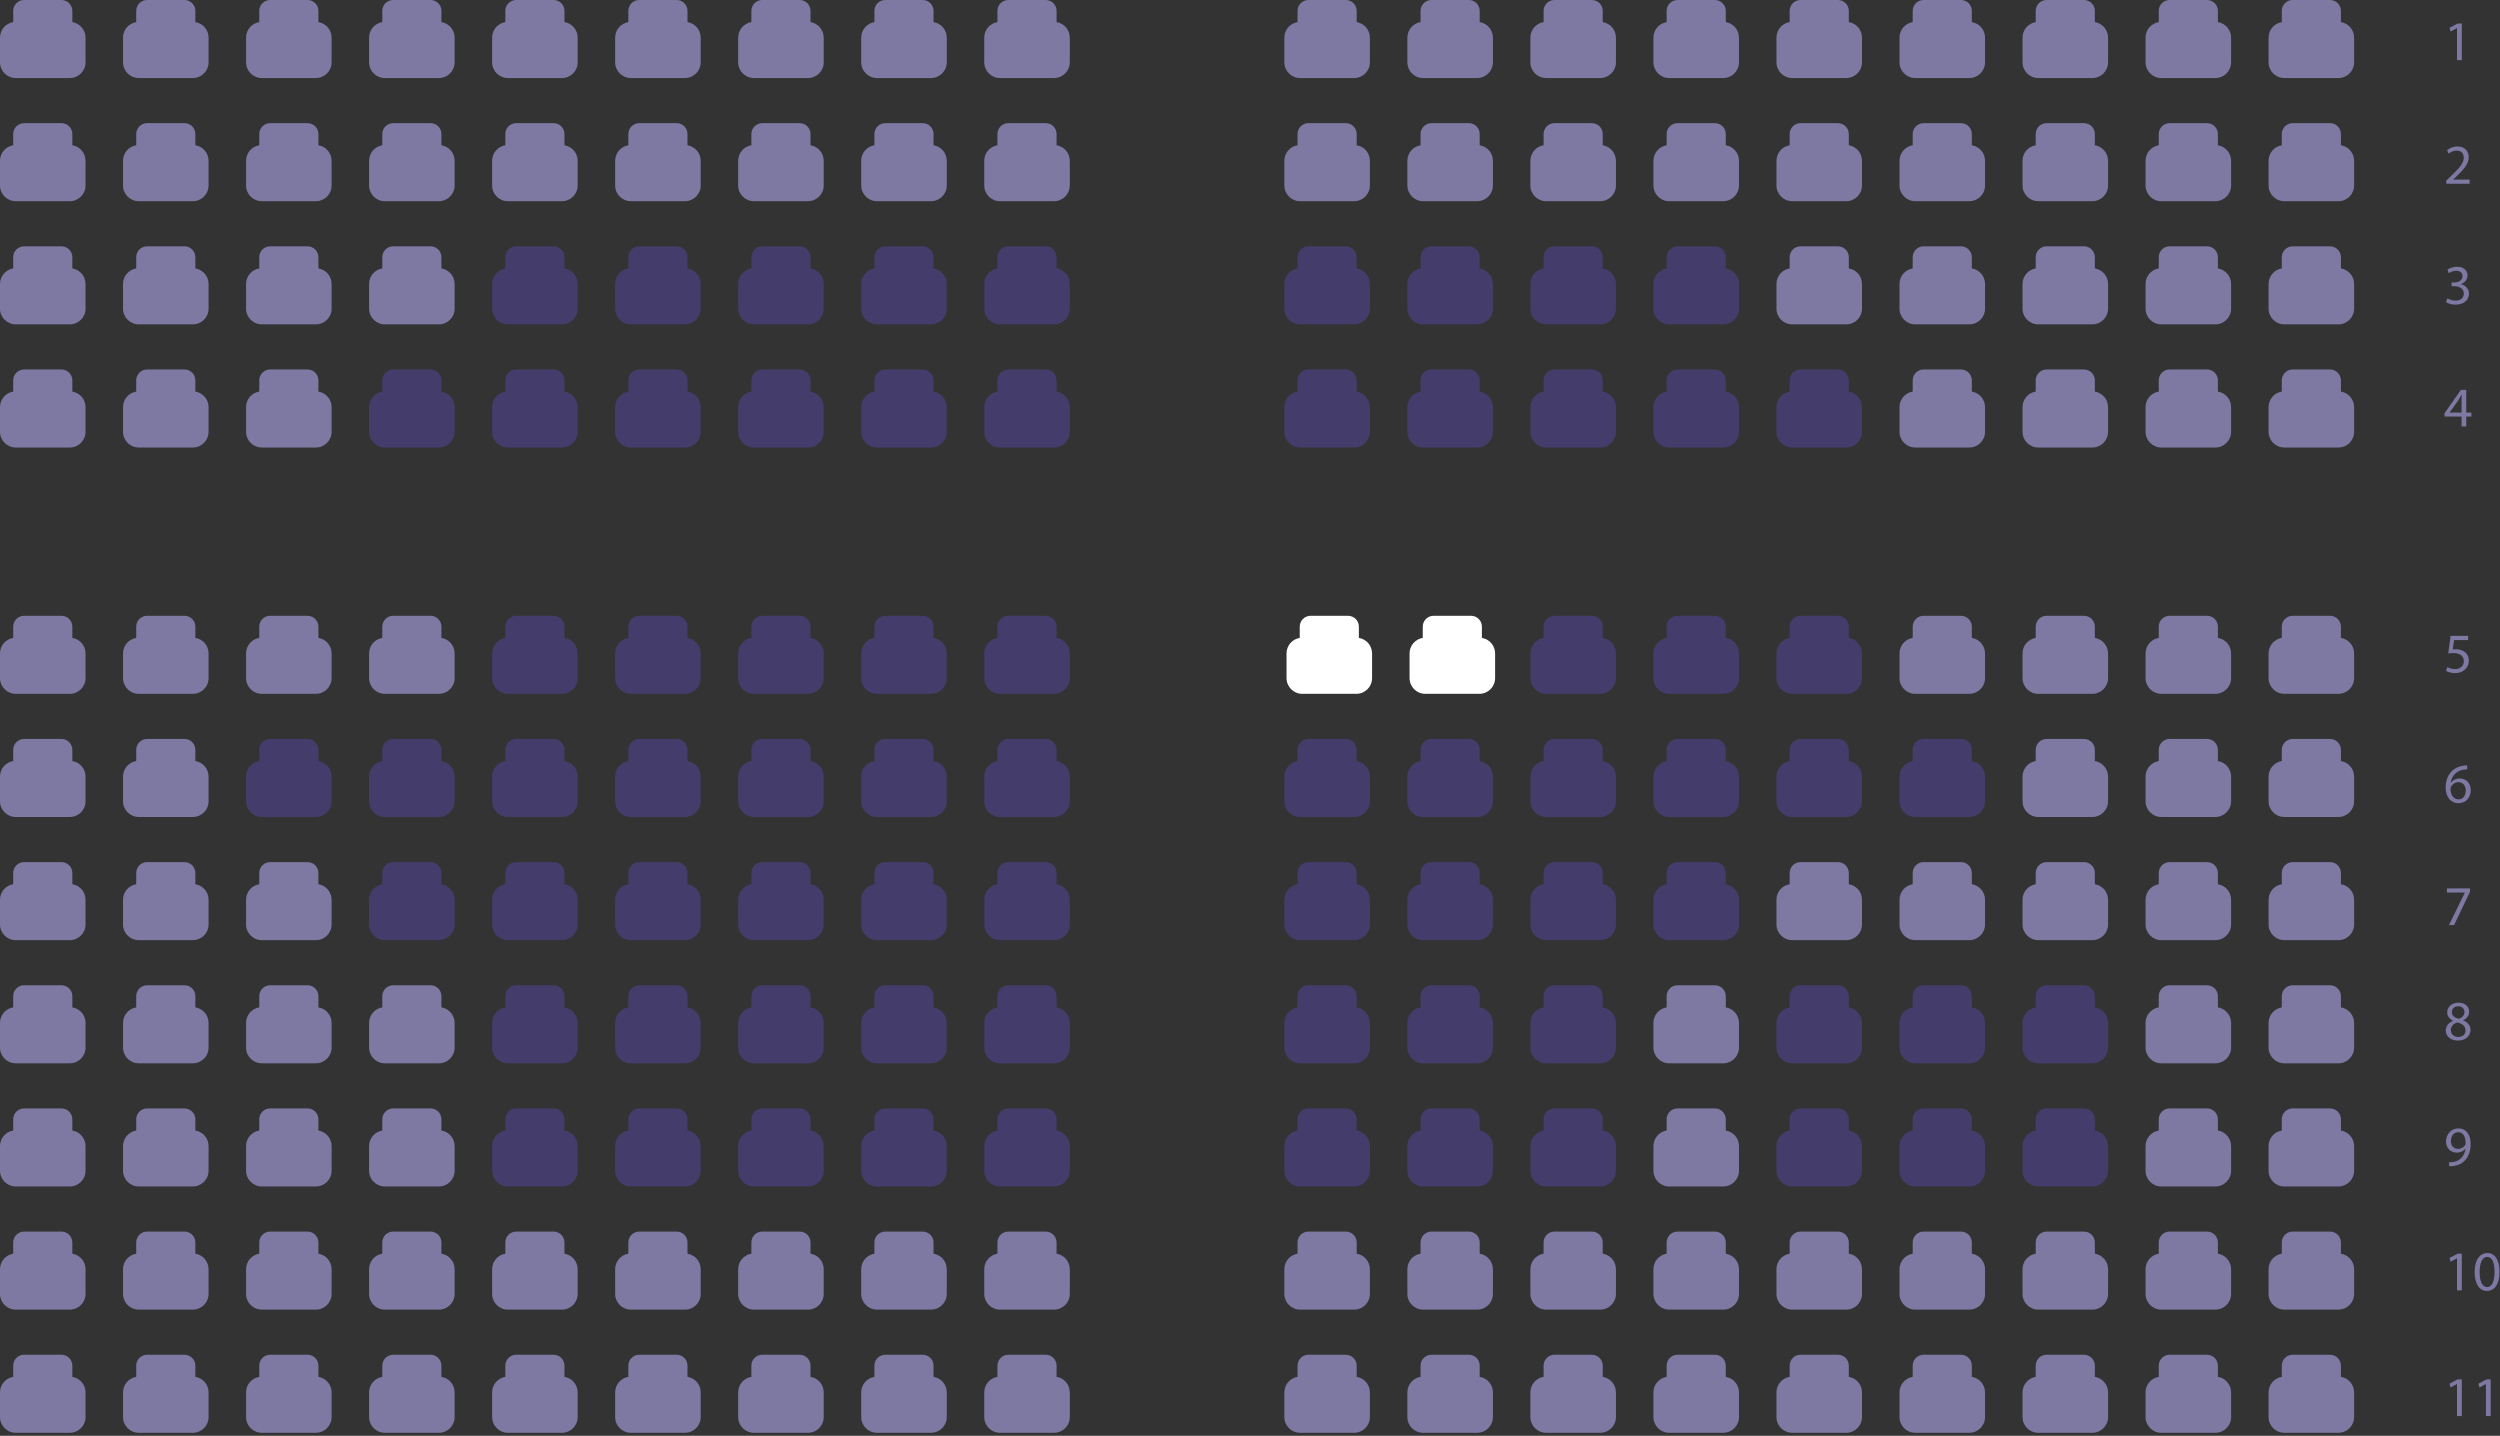 <svg width="787" height="452" viewBox="0 0 787 452" fill="none" xmlns="http://www.w3.org/2000/svg">
<rect x="0" y="0" width="787" height="452" fill="#333333" stroke="none"/>
<path d="M431.93 205.697V213.466C431.93 216.199 429.712 218.417 426.98 218.417H409.951C407.218 218.417 405 216.199 405 213.466V205.697C405 203.234 406.802 201.19 409.156 200.811V197.273C409.156 195.383 410.688 193.851 412.578 193.851H424.349C426.239 193.851 427.771 195.383 427.771 197.273V200.811C430.129 201.193 431.927 203.234 431.927 205.697H431.93Z" fill="white"/>
<path d="M470.659 205.697V213.466C470.659 216.199 468.441 218.417 465.708 218.417H448.679C445.946 218.417 443.729 216.199 443.729 213.466V205.697C443.729 203.234 445.53 201.19 447.884 200.811V197.273C447.884 195.383 449.416 193.851 451.306 193.851H463.077C464.968 193.851 466.5 195.383 466.5 197.273V200.811C468.857 201.193 470.655 203.234 470.655 205.697H470.659Z" fill="white"/>
<g style="mix-blend-mode:luminosity">
<g clip-path="url(#clip0_83_458)">
<path d="M26.93 283.239V291.008C26.93 293.741 24.712 295.959 21.98 295.959H4.951C2.218 295.959 0 293.741 0 291.008V283.239C0 280.776 1.801 278.732 4.156 278.354V274.815C4.156 272.925 5.688 271.393 7.578 271.393H19.349C21.239 271.393 22.771 272.925 22.771 274.815V278.354C25.129 278.732 26.927 280.776 26.927 283.239H26.93Z" fill="#7D79A3"/>
<path d="M65.659 283.239V291.008C65.659 293.741 63.441 295.959 60.708 295.959H43.679C40.946 295.959 38.728 293.741 38.728 291.008V283.239C38.728 280.776 40.53 278.732 42.884 278.354V274.815C42.884 272.925 44.416 271.393 46.306 271.393H58.077C59.968 271.393 61.5 272.925 61.5 274.815V278.354C63.857 278.732 65.655 280.776 65.655 283.239H65.659Z" fill="#7D79A3"/>
<path d="M104.391 283.239V291.008C104.391 293.741 102.173 295.959 99.44 295.959H82.411C79.678 295.959 77.46 293.741 77.46 291.008V283.239C77.46 280.776 79.262 278.732 81.616 278.354V274.815C81.616 272.925 83.148 271.393 85.038 271.393H96.809C98.7 271.393 100.232 272.925 100.232 274.815V278.354C102.589 278.732 104.387 280.776 104.387 283.239H104.391Z" fill="#7D79A3"/>
<path d="M143.119 283.239V291.008C143.119 293.741 140.902 295.959 138.169 295.959H121.14C118.407 295.959 116.189 293.741 116.189 291.008V283.239C116.189 280.776 117.991 278.732 120.345 278.354V274.815C120.345 272.925 121.877 271.393 123.767 271.393H135.538C137.428 271.393 138.96 272.925 138.96 274.815V278.354C141.318 278.732 143.116 280.776 143.116 283.239H143.119Z" fill="#443D6B"/>
<path d="M181.851 283.239V291.008C181.851 293.741 179.634 295.959 176.901 295.959H159.872C157.139 295.959 154.921 293.741 154.921 291.008V283.239C154.921 280.776 156.723 278.732 159.077 278.354V274.815C159.077 272.925 160.609 271.393 162.499 271.393H174.27C176.16 271.393 177.692 272.925 177.692 274.815V278.354C180.05 278.732 181.848 280.776 181.848 283.239H181.851Z" fill="#443D6B"/>
<path d="M220.58 283.239V291.008C220.58 293.741 218.362 295.959 215.629 295.959H198.6C195.867 295.959 193.65 293.741 193.65 291.008V283.239C193.65 280.776 195.451 278.732 197.805 278.354V274.815C197.805 272.925 199.337 271.393 201.228 271.393H212.999C214.889 271.393 216.421 272.925 216.421 274.815V278.354C218.778 278.732 220.576 280.776 220.576 283.239H220.58Z" fill="#443D6B"/>
<path d="M259.308 283.239V291.008C259.308 293.741 257.091 295.959 254.358 295.959H237.329C234.596 295.959 232.378 293.741 232.378 291.008V283.239C232.378 280.776 234.18 278.732 236.534 278.354V274.815C236.534 272.925 238.066 271.393 239.956 271.393H251.727C253.617 271.393 255.149 272.925 255.149 274.815V278.354C257.507 278.732 259.305 280.776 259.305 283.239H259.308Z" fill="#443D6B"/>
<path d="M298.04 283.239V291.008C298.04 293.741 295.823 295.959 293.09 295.959H276.061C273.328 295.959 271.11 293.741 271.11 291.008V283.239C271.11 280.776 272.912 278.732 275.266 278.354V274.815C275.266 272.925 276.798 271.393 278.688 271.393H290.459C292.349 271.393 293.881 272.925 293.881 274.815V278.354C296.239 278.732 298.037 280.776 298.037 283.239H298.04Z" fill="#443D6B"/>
<path d="M336.769 283.239V291.008C336.769 293.741 334.551 295.959 331.818 295.959H314.789C312.056 295.959 309.839 293.741 309.839 291.008V283.239C309.839 280.776 311.64 278.732 313.994 278.354V274.815C313.994 272.925 315.526 271.393 317.416 271.393H329.188C331.078 271.393 332.61 272.925 332.61 274.815V278.354C334.967 278.732 336.765 280.776 336.765 283.239H336.769Z" fill="#443D6B"/>
<path d="M26.93 244.467V252.235C26.93 254.968 24.712 257.186 21.98 257.186H4.951C2.218 257.186 0 254.968 0 252.235V244.467C0 242.003 1.801 239.959 4.156 239.581V236.043C4.156 234.152 5.688 232.62 7.578 232.62H19.349C21.239 232.62 22.771 234.152 22.771 236.043V239.581C25.129 239.959 26.927 242.003 26.927 244.467H26.93Z" fill="#7D79A3"/>
<path d="M65.659 244.467V252.235C65.659 254.968 63.441 257.186 60.708 257.186H43.679C40.946 257.186 38.728 254.968 38.728 252.235V244.467C38.728 242.003 40.53 239.959 42.884 239.581V236.043C42.884 234.152 44.416 232.62 46.306 232.62H58.077C59.968 232.62 61.5 234.152 61.5 236.043V239.581C63.857 239.959 65.655 242.003 65.655 244.467H65.659Z" fill="#7D79A3"/>
<path d="M104.391 244.467V252.235C104.391 254.968 102.173 257.186 99.44 257.186H82.411C79.678 257.186 77.46 254.968 77.46 252.235V244.467C77.46 242.003 79.262 239.959 81.616 239.581V236.043C81.616 234.152 83.148 232.62 85.038 232.62H96.809C98.7 232.62 100.232 234.152 100.232 236.043V239.581C102.589 239.959 104.387 242.003 104.387 244.467H104.391Z" fill="#443D6B"/>
<path d="M143.119 244.467V252.235C143.119 254.968 140.902 257.186 138.169 257.186H121.14C118.407 257.186 116.189 254.968 116.189 252.235V244.467C116.189 242.003 117.991 239.959 120.345 239.581V236.043C120.345 234.152 121.877 232.62 123.767 232.62H135.538C137.428 232.62 138.96 234.152 138.96 236.043V239.581C141.318 239.959 143.116 242.003 143.116 244.467H143.119Z" fill="#443D6B"/>
<path d="M181.851 244.467V252.235C181.851 254.968 179.634 257.186 176.901 257.186H159.872C157.139 257.186 154.921 254.968 154.921 252.235V244.467C154.921 242.003 156.723 239.959 159.077 239.581V236.043C159.077 234.152 160.609 232.62 162.499 232.62H174.27C176.16 232.62 177.692 234.152 177.692 236.043V239.581C180.05 239.959 181.848 242.003 181.848 244.467H181.851Z" fill="#443D6B"/>
<path d="M220.58 244.467V252.235C220.58 254.968 218.362 257.186 215.629 257.186H198.6C195.867 257.186 193.65 254.968 193.65 252.235V244.467C193.65 242.003 195.451 239.959 197.805 239.581V236.043C197.805 234.152 199.337 232.62 201.228 232.62H212.999C214.889 232.62 216.421 234.152 216.421 236.043V239.581C218.778 239.959 220.576 242.003 220.576 244.467H220.58Z" fill="#443D6B"/>
<path d="M259.308 244.467V252.235C259.308 254.968 257.091 257.186 254.358 257.186H237.329C234.596 257.186 232.378 254.968 232.378 252.235V244.467C232.378 242.003 234.18 239.959 236.534 239.581V236.043C236.534 234.152 238.066 232.62 239.956 232.62H251.727C253.617 232.62 255.149 234.152 255.149 236.043V239.581C257.507 239.959 259.305 242.003 259.305 244.467H259.308Z" fill="#443D6B"/>
<path d="M298.04 244.467V252.235C298.04 254.968 295.823 257.186 293.09 257.186H276.061C273.328 257.186 271.11 254.968 271.11 252.235V244.467C271.11 242.003 272.912 239.959 275.266 239.581V236.043C275.266 234.152 276.798 232.62 278.688 232.62H290.459C292.349 232.62 293.881 234.152 293.881 236.043V239.581C296.239 239.959 298.037 242.003 298.037 244.467H298.04Z" fill="#443D6B"/>
<path d="M336.769 244.467V252.235C336.769 254.968 334.551 257.186 331.818 257.186H314.789C312.056 257.186 309.839 254.968 309.839 252.235V244.467C309.839 242.003 311.64 239.959 313.994 239.581V236.043C313.994 234.152 315.526 232.62 317.416 232.62H329.188C331.078 232.62 332.61 234.152 332.61 236.043V239.581C334.967 239.959 336.765 242.003 336.765 244.467H336.769Z" fill="#443D6B"/>
<path d="M26.93 205.697V213.466C26.93 216.199 24.712 218.417 21.98 218.417H4.951C2.218 218.417 0 216.199 0 213.466V205.697C0 203.234 1.801 201.19 4.156 200.811V197.273C4.156 195.383 5.688 193.851 7.578 193.851H19.349C21.239 193.851 22.771 195.383 22.771 197.273V200.811C25.129 201.193 26.927 203.234 26.927 205.697H26.93Z" fill="#7D79A3"/>
<path d="M65.659 205.697V213.466C65.659 216.199 63.441 218.417 60.708 218.417H43.679C40.946 218.417 38.728 216.199 38.728 213.466V205.697C38.728 203.234 40.53 201.19 42.884 200.811V197.273C42.884 195.383 44.416 193.851 46.306 193.851H58.077C59.968 193.851 61.5 195.383 61.5 197.273V200.811C63.857 201.193 65.655 203.234 65.655 205.697H65.659Z" fill="#7D79A3"/>
<path d="M104.391 205.697V213.466C104.391 216.199 102.173 218.417 99.44 218.417H82.411C79.678 218.417 77.46 216.199 77.46 213.466V205.697C77.46 203.234 79.262 201.19 81.616 200.811V197.273C81.616 195.383 83.148 193.851 85.038 193.851H96.809C98.7 193.851 100.232 195.383 100.232 197.273V200.811C102.589 201.193 104.387 203.234 104.387 205.697H104.391Z" fill="#7D79A3"/>
<path d="M143.119 205.697V213.466C143.119 216.199 140.902 218.417 138.169 218.417H121.14C118.407 218.417 116.189 216.199 116.189 213.466V205.697C116.189 203.234 117.991 201.19 120.345 200.811V197.273C120.345 195.383 121.877 193.851 123.767 193.851H135.538C137.428 193.851 138.96 195.383 138.96 197.273V200.811C141.318 201.193 143.116 203.234 143.116 205.697H143.119Z" fill="#7D79A3"/>
<path d="M181.851 205.697V213.466C181.851 216.199 179.634 218.417 176.901 218.417H159.872C157.139 218.417 154.921 216.199 154.921 213.466V205.697C154.921 203.234 156.723 201.19 159.077 200.811V197.273C159.077 195.383 160.609 193.851 162.499 193.851H174.27C176.16 193.851 177.692 195.383 177.692 197.273V200.811C180.05 201.193 181.848 203.234 181.848 205.697H181.851Z" fill="#443D6B"/>
<path d="M220.58 205.697V213.466C220.58 216.199 218.362 218.417 215.629 218.417H198.6C195.867 218.417 193.65 216.199 193.65 213.466V205.697C193.65 203.234 195.451 201.19 197.805 200.811V197.273C197.805 195.383 199.337 193.851 201.228 193.851H212.999C214.889 193.851 216.421 195.383 216.421 197.273V200.811C218.778 201.193 220.576 203.234 220.576 205.697H220.58Z" fill="#443D6B"/>
<path d="M259.308 205.697V213.466C259.308 216.199 257.091 218.417 254.358 218.417H237.329C234.596 218.417 232.378 216.199 232.378 213.466V205.697C232.378 203.234 234.18 201.19 236.534 200.811V197.273C236.534 195.383 238.066 193.851 239.956 193.851H251.727C253.617 193.851 255.149 195.383 255.149 197.273V200.811C257.507 201.193 259.305 203.234 259.305 205.697H259.308Z" fill="#443D6B"/>
<path d="M298.04 205.697V213.466C298.04 216.199 295.823 218.417 293.09 218.417H276.061C273.328 218.417 271.11 216.199 271.11 213.466V205.697C271.11 203.234 272.912 201.19 275.266 200.811V197.273C275.266 195.383 276.798 193.851 278.688 193.851H290.459C292.349 193.851 293.881 195.383 293.881 197.273V200.811C296.239 201.193 298.037 203.234 298.037 205.697H298.04Z" fill="#443D6B"/>
<path d="M336.769 205.697V213.466C336.769 216.199 334.551 218.417 331.818 218.417H314.789C312.056 218.417 309.839 216.199 309.839 213.466V205.697C309.839 203.234 311.64 201.19 313.994 200.811V197.273C313.994 195.383 315.526 193.851 317.416 193.851H329.188C331.078 193.851 332.61 195.383 332.61 197.273V200.811C334.967 201.193 336.765 203.234 336.765 205.697H336.769Z" fill="#443D6B"/>
<path d="M26.93 128.158V135.927C26.93 138.66 24.712 140.878 21.98 140.878H4.951C2.218 140.878 0 138.66 0 135.927V128.158C0 125.695 1.801 123.651 4.156 123.272V119.734C4.156 117.844 5.688 116.312 7.578 116.312H19.349C21.239 116.312 22.771 117.844 22.771 119.734V123.272C25.129 123.654 26.927 125.695 26.927 128.158H26.93Z" fill="#7D79A3"/>
<path d="M65.659 128.158V135.927C65.659 138.66 63.441 140.878 60.708 140.878H43.679C40.946 140.878 38.728 138.66 38.728 135.927V128.158C38.728 125.695 40.53 123.651 42.884 123.272V119.734C42.884 117.844 44.416 116.312 46.306 116.312H58.077C59.968 116.312 61.5 117.844 61.5 119.734V123.272C63.857 123.654 65.655 125.695 65.655 128.158H65.659Z" fill="#7D79A3"/>
<path d="M104.391 128.158V135.927C104.391 138.66 102.173 140.878 99.44 140.878H82.411C79.678 140.878 77.46 138.66 77.46 135.927V128.158C77.46 125.695 79.262 123.651 81.616 123.272V119.734C81.616 117.844 83.148 116.312 85.038 116.312H96.809C98.7 116.312 100.232 117.844 100.232 119.734V123.272C102.589 123.654 104.387 125.695 104.387 128.158H104.391Z" fill="#7D79A3"/>
<path d="M143.119 128.158V135.927C143.119 138.66 140.902 140.878 138.169 140.878H121.14C118.407 140.878 116.189 138.66 116.189 135.927V128.158C116.189 125.695 117.991 123.651 120.345 123.272V119.734C120.345 117.844 121.877 116.312 123.767 116.312H135.538C137.428 116.312 138.96 117.844 138.96 119.734V123.272C141.318 123.654 143.116 125.695 143.116 128.158H143.119Z" fill="#443D6B"/>
<path d="M181.851 128.158V135.927C181.851 138.66 179.634 140.878 176.901 140.878H159.872C157.139 140.878 154.921 138.66 154.921 135.927V128.158C154.921 125.695 156.723 123.651 159.077 123.272V119.734C159.077 117.844 160.609 116.312 162.499 116.312H174.27C176.16 116.312 177.692 117.844 177.692 119.734V123.272C180.05 123.654 181.848 125.695 181.848 128.158H181.851Z" fill="#443D6B"/>
<path d="M220.58 128.158V135.927C220.58 138.66 218.362 140.878 215.629 140.878H198.6C195.867 140.878 193.65 138.66 193.65 135.927V128.158C193.65 125.695 195.451 123.651 197.805 123.272V119.734C197.805 117.844 199.337 116.312 201.228 116.312H212.999C214.889 116.312 216.421 117.844 216.421 119.734V123.272C218.778 123.654 220.576 125.695 220.576 128.158H220.58Z" fill="#443D6B"/>
<path d="M259.308 128.158V135.927C259.308 138.66 257.091 140.878 254.358 140.878H237.329C234.596 140.878 232.378 138.66 232.378 135.927V128.158C232.378 125.695 234.18 123.651 236.534 123.272V119.734C236.534 117.844 238.066 116.312 239.956 116.312H251.727C253.617 116.312 255.149 117.844 255.149 119.734V123.272C257.507 123.654 259.305 125.695 259.305 128.158H259.308Z" fill="#443D6B"/>
<path d="M298.04 128.158V135.927C298.04 138.66 295.823 140.878 293.09 140.878H276.061C273.328 140.878 271.11 138.66 271.11 135.927V128.158C271.11 125.695 272.912 123.651 275.266 123.272V119.734C275.266 117.844 276.798 116.312 278.688 116.312H290.459C292.349 116.312 293.881 117.844 293.881 119.734V123.272C296.239 123.654 298.037 125.695 298.037 128.158H298.04Z" fill="#443D6B"/>
<path d="M336.769 128.158V135.927C336.769 138.66 334.551 140.878 331.818 140.878H314.789C312.056 140.878 309.839 138.66 309.839 135.927V128.158C309.839 125.695 311.64 123.651 313.994 123.272V119.734C313.994 117.844 315.526 116.312 317.416 116.312H329.188C331.078 116.312 332.61 117.844 332.61 119.734V123.272C334.967 123.654 336.765 125.695 336.765 128.158H336.769Z" fill="#443D6B"/>
<path d="M26.93 89.389V97.157C26.93 99.891 24.712 102.108 21.98 102.108H4.951C2.218 102.108 0 99.891 0 97.157V89.389C0 86.925 1.801 84.882 4.156 84.503V80.965C4.156 79.074 5.688 77.543 7.578 77.543H19.349C21.239 77.543 22.771 79.074 22.771 80.965V84.503C25.129 84.882 26.927 86.925 26.927 89.389H26.93Z" fill="#7D79A3"/>
<path d="M65.659 89.389V97.157C65.659 99.891 63.441 102.108 60.708 102.108H43.679C40.946 102.108 38.728 99.891 38.728 97.157V89.389C38.728 86.925 40.53 84.882 42.884 84.503V80.965C42.884 79.074 44.416 77.543 46.306 77.543H58.077C59.968 77.543 61.5 79.074 61.5 80.965V84.503C63.857 84.882 65.655 86.925 65.655 89.389H65.659Z" fill="#7D79A3"/>
<path d="M104.391 89.389V97.157C104.391 99.891 102.173 102.108 99.44 102.108H82.411C79.678 102.108 77.46 99.891 77.46 97.157V89.389C77.46 86.925 79.262 84.882 81.616 84.503V80.965C81.616 79.074 83.148 77.543 85.038 77.543H96.809C98.7 77.543 100.232 79.074 100.232 80.965V84.503C102.589 84.882 104.387 86.925 104.387 89.389H104.391Z" fill="#7D79A3"/>
<path d="M143.119 89.389V97.157C143.119 99.891 140.902 102.108 138.169 102.108H121.14C118.407 102.108 116.189 99.891 116.189 97.157V89.389C116.189 86.925 117.991 84.882 120.345 84.503V80.965C120.345 79.074 121.877 77.543 123.767 77.543H135.538C137.428 77.543 138.96 79.074 138.96 80.965V84.503C141.318 84.882 143.116 86.925 143.116 89.389H143.119Z" fill="#7D79A3"/>
<path d="M181.851 89.389V97.157C181.851 99.891 179.634 102.108 176.901 102.108H159.872C157.139 102.108 154.921 99.891 154.921 97.157V89.389C154.921 86.925 156.723 84.882 159.077 84.503V80.965C159.077 79.074 160.609 77.543 162.499 77.543H174.27C176.16 77.543 177.692 79.074 177.692 80.965V84.503C180.05 84.882 181.848 86.925 181.848 89.389H181.851Z" fill="#443D6B"/>
<path d="M220.58 89.389V97.157C220.58 99.891 218.362 102.108 215.629 102.108H198.6C195.867 102.108 193.65 99.891 193.65 97.157V89.389C193.65 86.925 195.451 84.882 197.805 84.503V80.965C197.805 79.074 199.337 77.543 201.228 77.543H212.999C214.889 77.543 216.421 79.074 216.421 80.965V84.503C218.778 84.882 220.576 86.925 220.576 89.389H220.58Z" fill="#443D6B"/>
<path d="M259.308 89.389V97.157C259.308 99.891 257.091 102.108 254.358 102.108H237.329C234.596 102.108 232.378 99.891 232.378 97.157V89.389C232.378 86.925 234.18 84.882 236.534 84.503V80.965C236.534 79.074 238.066 77.543 239.956 77.543H251.727C253.617 77.543 255.149 79.074 255.149 80.965V84.503C257.507 84.882 259.305 86.925 259.305 89.389H259.308Z" fill="#443D6B"/>
<path d="M298.04 89.389V97.157C298.04 99.891 295.823 102.108 293.09 102.108H276.061C273.328 102.108 271.11 99.891 271.11 97.157V89.389C271.11 86.925 272.912 84.882 275.266 84.503V80.965C275.266 79.074 276.798 77.543 278.688 77.543H290.459C292.349 77.543 293.881 79.074 293.881 80.965V84.503C296.239 84.882 298.037 86.925 298.037 89.389H298.04Z" fill="#443D6B"/>
<path d="M336.769 89.389V97.157C336.769 99.891 334.551 102.108 331.818 102.108H314.789C312.056 102.108 309.839 99.891 309.839 97.157V89.389C309.839 86.925 311.64 84.882 313.994 84.503V80.965C313.994 79.074 315.526 77.543 317.416 77.543H329.188C331.078 77.543 332.61 79.074 332.61 80.965V84.503C334.967 84.882 336.765 86.925 336.765 89.389H336.769Z" fill="#443D6B"/>
<path d="M26.93 50.616V58.385C26.93 61.117 24.712 63.335 21.98 63.335H4.951C2.218 63.335 0 61.117 0 58.385V50.616C0 48.152 1.801 46.108 4.156 45.73V42.192C4.156 40.301 5.688 38.77 7.578 38.77H19.349C21.239 38.77 22.771 40.301 22.771 42.192V45.73C25.129 46.112 26.927 48.152 26.927 50.616H26.93Z" fill="#7D79A3"/>
<path d="M65.659 50.616V58.385C65.659 61.117 63.441 63.335 60.708 63.335H43.679C40.946 63.335 38.728 61.117 38.728 58.385V50.616C38.728 48.152 40.53 46.108 42.884 45.73V42.192C42.884 40.301 44.416 38.77 46.306 38.77H58.077C59.968 38.77 61.5 40.301 61.5 42.192V45.73C63.857 46.112 65.655 48.152 65.655 50.616H65.659Z" fill="#7D79A3"/>
<path d="M104.391 50.616V58.385C104.391 61.117 102.173 63.335 99.44 63.335H82.411C79.678 63.335 77.46 61.117 77.46 58.385V50.616C77.46 48.152 79.262 46.108 81.616 45.73V42.192C81.616 40.301 83.148 38.77 85.038 38.77H96.809C98.7 38.77 100.232 40.301 100.232 42.192V45.73C102.589 46.112 104.387 48.152 104.387 50.616H104.391Z" fill="#7D79A3"/>
<path d="M143.119 50.616V58.385C143.119 61.117 140.902 63.335 138.169 63.335H121.14C118.407 63.335 116.189 61.117 116.189 58.385V50.616C116.189 48.152 117.991 46.108 120.345 45.73V42.192C120.345 40.301 121.877 38.77 123.767 38.77H135.538C137.428 38.77 138.96 40.301 138.96 42.192V45.73C141.318 46.112 143.116 48.152 143.116 50.616H143.119Z" fill="#7D79A3"/>
<path d="M181.851 50.616V58.385C181.851 61.117 179.634 63.335 176.901 63.335H159.872C157.139 63.335 154.921 61.117 154.921 58.385V50.616C154.921 48.152 156.723 46.108 159.077 45.73V42.192C159.077 40.301 160.609 38.77 162.499 38.77H174.27C176.16 38.77 177.692 40.301 177.692 42.192V45.73C180.05 46.112 181.848 48.152 181.848 50.616H181.851Z" fill="#7D79A3"/>
<path d="M220.58 50.616V58.385C220.58 61.117 218.362 63.335 215.629 63.335H198.6C195.867 63.335 193.65 61.117 193.65 58.385V50.616C193.65 48.152 195.451 46.108 197.805 45.73V42.192C197.805 40.301 199.337 38.77 201.228 38.77H212.999C214.889 38.77 216.421 40.301 216.421 42.192V45.73C218.778 46.112 220.576 48.152 220.576 50.616H220.58Z" fill="#7D79A3"/>
<path d="M259.308 50.616V58.385C259.308 61.117 257.091 63.335 254.358 63.335H237.329C234.596 63.335 232.378 61.117 232.378 58.385V50.616C232.378 48.152 234.18 46.108 236.534 45.73V42.192C236.534 40.301 238.066 38.77 239.956 38.77H251.727C253.617 38.77 255.149 40.301 255.149 42.192V45.73C257.507 46.112 259.305 48.152 259.305 50.616H259.308Z" fill="#7D79A3"/>
<path d="M298.04 50.616V58.385C298.04 61.117 295.823 63.335 293.09 63.335H276.061C273.328 63.335 271.11 61.117 271.11 58.385V50.616C271.11 48.152 272.912 46.108 275.266 45.73V42.192C275.266 40.301 276.798 38.77 278.688 38.77H290.459C292.349 38.77 293.881 40.301 293.881 42.192V45.73C296.239 46.112 298.037 48.152 298.037 50.616H298.04Z" fill="#7D79A3"/>
<path d="M336.769 50.616V58.385C336.769 61.117 334.551 63.335 331.818 63.335H314.789C312.056 63.335 309.839 61.117 309.839 58.385V50.616C309.839 48.152 311.64 46.108 313.994 45.73V42.192C313.994 40.301 315.526 38.77 317.416 38.77H329.188C331.078 38.77 332.61 40.301 332.61 42.192V45.73C334.967 46.112 336.765 48.152 336.765 50.616H336.769Z" fill="#7D79A3"/>
<path d="M26.93 11.846V19.615C26.93 22.348 24.712 24.566 21.98 24.566H4.951C2.218 24.566 0 22.348 0 19.615V11.846C0 9.383 1.801 7.339 4.156 6.96V3.422C4.156 1.532 5.688 0 7.578 0H19.349C21.239 0 22.771 1.532 22.771 3.422V6.96C25.129 7.342 26.927 9.383 26.927 11.846H26.93Z" fill="#7D79A3"/>
<path d="M65.659 11.846V19.615C65.659 22.348 63.441 24.566 60.708 24.566H43.679C40.946 24.566 38.728 22.348 38.728 19.615V11.846C38.728 9.383 40.53 7.339 42.884 6.96V3.422C42.884 1.532 44.416 0 46.306 0H58.077C59.968 0 61.5 1.532 61.5 3.422V6.96C63.857 7.342 65.655 9.383 65.655 11.846H65.659Z" fill="#7D79A3"/>
<path d="M104.391 11.846V19.615C104.391 22.348 102.173 24.566 99.44 24.566H82.411C79.678 24.566 77.46 22.348 77.46 19.615V11.846C77.46 9.383 79.262 7.339 81.616 6.96V3.422C81.616 1.532 83.148 0 85.038 0H96.809C98.7 0 100.232 1.532 100.232 3.422V6.96C102.589 7.342 104.387 9.383 104.387 11.846H104.391Z" fill="#7D79A3"/>
<path d="M143.119 11.846V19.615C143.119 22.348 140.902 24.566 138.169 24.566H121.14C118.407 24.566 116.189 22.348 116.189 19.615V11.846C116.189 9.383 117.991 7.339 120.345 6.96V3.422C120.345 1.532 121.877 0 123.767 0H135.538C137.428 0 138.96 1.532 138.96 3.422V6.96C141.318 7.342 143.116 9.383 143.116 11.846H143.119Z" fill="#7D79A3"/>
<path d="M181.851 11.846V19.615C181.851 22.348 179.634 24.566 176.901 24.566H159.872C157.139 24.566 154.921 22.348 154.921 19.615V11.846C154.921 9.383 156.723 7.339 159.077 6.96V3.422C159.077 1.532 160.609 0 162.499 0H174.27C176.16 0 177.692 1.532 177.692 3.422V6.96C180.05 7.342 181.848 9.383 181.848 11.846H181.851Z" fill="#7D79A3"/>
<path d="M220.58 11.846V19.615C220.58 22.348 218.362 24.566 215.629 24.566H198.6C195.867 24.566 193.65 22.348 193.65 19.615V11.846C193.65 9.383 195.451 7.339 197.805 6.96V3.422C197.805 1.532 199.337 0 201.228 0H212.999C214.889 0 216.421 1.532 216.421 3.422V6.96C218.778 7.342 220.576 9.383 220.576 11.846H220.58Z" fill="#7D79A3"/>
<path d="M259.308 11.846V19.615C259.308 22.348 257.091 24.566 254.358 24.566H237.329C234.596 24.566 232.378 22.348 232.378 19.615V11.846C232.378 9.383 234.18 7.339 236.534 6.96V3.422C236.534 1.532 238.066 0 239.956 0H251.727C253.617 0 255.149 1.532 255.149 3.422V6.96C257.507 7.342 259.305 9.383 259.305 11.846H259.308Z" fill="#7D79A3"/>
<path d="M298.04 11.846V19.615C298.04 22.348 295.823 24.566 293.09 24.566H276.061C273.328 24.566 271.11 22.348 271.11 19.615V11.846C271.11 9.383 272.912 7.339 275.266 6.96V3.422C275.266 1.532 276.798 0 278.688 0H290.459C292.349 0 293.881 1.532 293.881 3.422V6.96C296.239 7.342 298.037 9.383 298.037 11.846H298.04Z" fill="#7D79A3"/>
<path d="M336.769 11.846V19.615C336.769 22.348 334.551 24.566 331.818 24.566H314.789C312.056 24.566 309.839 22.348 309.839 19.615V11.846C309.839 9.383 311.64 7.339 313.994 6.96V3.422C313.994 1.532 315.526 0 317.416 0H329.188C331.078 0 332.61 1.532 332.61 3.422V6.96C334.967 7.342 336.765 9.383 336.765 11.846H336.769Z" fill="#7D79A3"/>
<path d="M431.241 283.239V291.008C431.241 293.741 429.023 295.959 426.291 295.959H409.262C406.529 295.959 404.311 293.741 404.311 291.008V283.239C404.311 280.776 406.113 278.732 408.467 278.354V274.815C408.467 272.925 409.999 271.393 411.889 271.393H423.66C425.55 271.393 427.082 272.925 427.082 274.815V278.354C429.44 278.732 431.238 280.776 431.238 283.239H431.241Z" fill="#443D6B"/>
<path d="M469.97 283.239V291.008C469.97 293.741 467.752 295.959 465.019 295.959H447.99C445.257 295.959 443.04 293.741 443.04 291.008V283.239C443.04 280.776 444.841 278.732 447.195 278.354V274.815C447.195 272.925 448.727 271.393 450.617 271.393H462.388C464.279 271.393 465.811 272.925 465.811 274.815V278.354C468.168 278.732 469.966 280.776 469.966 283.239H469.97Z" fill="#443D6B"/>
<path d="M508.698 283.239V291.008C508.698 293.741 506.48 295.959 503.748 295.959H486.719C483.986 295.959 481.768 293.741 481.768 291.008V283.239C481.768 280.776 483.57 278.732 485.924 278.354V274.815C485.924 272.925 487.456 271.393 489.346 271.393H501.117C503.007 271.393 504.539 272.925 504.539 274.815V278.354C506.897 278.732 508.695 280.776 508.695 283.239H508.698Z" fill="#443D6B"/>
<path d="M547.43 283.239V291.008C547.43 293.741 545.212 295.959 542.479 295.959H525.451C522.718 295.959 520.5 293.741 520.5 291.008V283.239C520.5 280.776 522.301 278.732 524.656 278.354V274.815C524.656 272.925 526.188 271.393 528.078 271.393H539.849C541.739 271.393 543.271 272.925 543.271 274.815V278.354C545.629 278.732 547.427 280.776 547.427 283.239H547.43Z" fill="#443D6B"/>
<path d="M586.159 283.239V291.008C586.159 293.741 583.941 295.959 581.208 295.959H564.179C561.447 295.959 559.229 293.741 559.229 291.008V283.239C559.229 280.776 561.03 278.732 563.384 278.354V274.815C563.384 272.925 564.916 271.393 566.807 271.393H578.578C580.468 271.393 582 272.925 582 274.815V278.354C584.357 278.732 586.156 280.776 586.156 283.239H586.159Z" fill="#7D79A3"/>
<path d="M624.891 283.239V291.008C624.891 293.741 622.673 295.959 619.94 295.959H602.911C600.178 295.959 597.961 293.741 597.961 291.008V283.239C597.961 280.776 599.762 278.732 602.116 278.354V274.815C602.116 272.925 603.648 271.393 605.539 271.393H617.31C619.2 271.393 620.732 272.925 620.732 274.815V278.354C623.089 278.732 624.887 280.776 624.887 283.239H624.891Z" fill="#7D79A3"/>
<path d="M663.619 283.239V291.008C663.619 293.741 661.402 295.959 658.669 295.959H641.64C638.907 295.959 636.689 293.741 636.689 291.008V283.239C636.689 280.776 638.491 278.732 640.845 278.354V274.815C640.845 272.925 642.377 271.393 644.267 271.393H656.038C657.928 271.393 659.46 272.925 659.46 274.815V278.354C661.818 278.732 663.616 280.776 663.616 283.239H663.619Z" fill="#7D79A3"/>
<path d="M702.351 283.239V291.008C702.351 293.741 700.134 295.959 697.401 295.959H680.372C677.639 295.959 675.421 293.741 675.421 291.008V283.239C675.421 280.776 677.223 278.732 679.577 278.354V274.815C679.577 272.925 681.109 271.393 682.999 271.393H694.77C696.66 271.393 698.192 272.925 698.192 274.815V278.354C700.55 278.732 702.348 280.776 702.348 283.239H702.351Z" fill="#7D79A3"/>
<path d="M741.08 283.239V291.008C741.08 293.741 738.862 295.959 736.129 295.959H719.101C716.368 295.959 714.15 293.741 714.15 291.008V283.239C714.15 280.776 715.951 278.732 718.306 278.354V274.815C718.306 272.925 719.838 271.393 721.728 271.393H733.499C735.389 271.393 736.921 272.925 736.921 274.815V278.354C739.279 278.732 741.077 280.776 741.077 283.239H741.08Z" fill="#7D79A3"/>
<path d="M431.241 244.467V252.235C431.241 254.968 429.023 257.186 426.291 257.186H409.262C406.529 257.186 404.311 254.968 404.311 252.235V244.467C404.311 242.003 406.113 239.959 408.467 239.581V236.043C408.467 234.152 409.999 232.62 411.889 232.62H423.66C425.55 232.62 427.082 234.152 427.082 236.043V239.581C429.44 239.959 431.238 242.003 431.238 244.467H431.241Z" fill="#443D6B"/>
<path d="M469.97 244.467V252.235C469.97 254.968 467.752 257.186 465.019 257.186H447.99C445.257 257.186 443.04 254.968 443.04 252.235V244.467C443.04 242.003 444.841 239.959 447.195 239.581V236.043C447.195 234.152 448.727 232.62 450.617 232.62H462.388C464.279 232.62 465.811 234.152 465.811 236.043V239.581C468.168 239.959 469.966 242.003 469.966 244.467H469.97Z" fill="#443D6B"/>
<path d="M508.698 244.467V252.235C508.698 254.968 506.48 257.186 503.748 257.186H486.719C483.986 257.186 481.768 254.968 481.768 252.235V244.467C481.768 242.003 483.57 239.959 485.924 239.581V236.043C485.924 234.152 487.456 232.62 489.346 232.62H501.117C503.007 232.62 504.539 234.152 504.539 236.043V239.581C506.897 239.959 508.695 242.003 508.695 244.467H508.698Z" fill="#443D6B"/>
<path d="M547.43 244.467V252.235C547.43 254.968 545.212 257.186 542.479 257.186H525.451C522.718 257.186 520.5 254.968 520.5 252.235V244.467C520.5 242.003 522.301 239.959 524.656 239.581V236.043C524.656 234.152 526.188 232.62 528.078 232.62H539.849C541.739 232.62 543.271 234.152 543.271 236.043V239.581C545.629 239.959 547.427 242.003 547.427 244.467H547.43Z" fill="#443D6B"/>
<path d="M586.159 244.467V252.235C586.159 254.968 583.941 257.186 581.208 257.186H564.179C561.447 257.186 559.229 254.968 559.229 252.235V244.467C559.229 242.003 561.03 239.959 563.384 239.581V236.043C563.384 234.152 564.916 232.62 566.807 232.62H578.578C580.468 232.62 582 234.152 582 236.043V239.581C584.357 239.959 586.156 242.003 586.156 244.467H586.159Z" fill="#443D6B"/>
<path d="M624.891 244.467V252.235C624.891 254.968 622.673 257.186 619.94 257.186H602.911C600.178 257.186 597.961 254.968 597.961 252.235V244.467C597.961 242.003 599.762 239.959 602.116 239.581V236.043C602.116 234.152 603.648 232.62 605.539 232.62H617.31C619.2 232.62 620.732 234.152 620.732 236.043V239.581C623.089 239.959 624.887 242.003 624.887 244.467H624.891Z" fill="#443D6B"/>
<path d="M663.619 244.467V252.235C663.619 254.968 661.402 257.186 658.669 257.186H641.64C638.907 257.186 636.689 254.968 636.689 252.235V244.467C636.689 242.003 638.491 239.959 640.845 239.581V236.043C640.845 234.152 642.377 232.62 644.267 232.62H656.038C657.928 232.62 659.46 234.152 659.46 236.043V239.581C661.818 239.959 663.616 242.003 663.616 244.467H663.619Z" fill="#7D79A3"/>
<path d="M702.351 244.467V252.235C702.351 254.968 700.134 257.186 697.401 257.186H680.372C677.639 257.186 675.421 254.968 675.421 252.235V244.467C675.421 242.003 677.223 239.959 679.577 239.581V236.043C679.577 234.152 681.109 232.62 682.999 232.62H694.77C696.66 232.62 698.192 234.152 698.192 236.043V239.581C700.55 239.959 702.348 242.003 702.348 244.467H702.351Z" fill="#7D79A3"/>
<path d="M741.08 244.467V252.235C741.08 254.968 738.862 257.186 736.129 257.186H719.101C716.368 257.186 714.15 254.968 714.15 252.235V244.467C714.15 242.003 715.951 239.959 718.306 239.581V236.043C718.306 234.152 719.838 232.62 721.728 232.62H733.499C735.389 232.62 736.921 234.152 736.921 236.043V239.581C739.279 239.959 741.077 242.003 741.077 244.467H741.08Z" fill="#7D79A3"/>
<path d="M26.93 322.009V329.778C26.93 332.511 24.712 334.729 21.98 334.729H4.951C2.218 334.729 0 332.511 0 329.778V322.009C0 319.546 1.801 317.502 4.156 317.123V313.585C4.156 311.695 5.688 310.163 7.578 310.163H19.349C21.239 310.163 22.771 311.695 22.771 313.585V317.123C25.129 317.505 26.927 319.546 26.927 322.009H26.93Z" fill="#7D79A3"/>
<path d="M65.659 322.009V329.778C65.659 332.511 63.441 334.729 60.708 334.729H43.679C40.946 334.729 38.728 332.511 38.728 329.778V322.009C38.728 319.546 40.53 317.502 42.884 317.123V313.585C42.884 311.695 44.416 310.163 46.306 310.163H58.077C59.968 310.163 61.5 311.695 61.5 313.585V317.123C63.857 317.505 65.655 319.546 65.655 322.009H65.659Z" fill="#7D79A3"/>
<path d="M104.391 322.009V329.778C104.391 332.511 102.173 334.729 99.44 334.729H82.411C79.678 334.729 77.46 332.511 77.46 329.778V322.009C77.46 319.546 79.262 317.502 81.616 317.123V313.585C81.616 311.695 83.148 310.163 85.038 310.163H96.809C98.7 310.163 100.232 311.695 100.232 313.585V317.123C102.589 317.505 104.387 319.546 104.387 322.009H104.391Z" fill="#7D79A3"/>
<path d="M143.119 322.009V329.778C143.119 332.511 140.902 334.729 138.169 334.729H121.14C118.407 334.729 116.189 332.511 116.189 329.778V322.009C116.189 319.546 117.991 317.502 120.345 317.123V313.585C120.345 311.695 121.877 310.163 123.767 310.163H135.538C137.428 310.163 138.96 311.695 138.96 313.585V317.123C141.318 317.505 143.116 319.546 143.116 322.009H143.119Z" fill="#7D79A3"/>
<path d="M181.851 322.009V329.778C181.851 332.511 179.634 334.729 176.901 334.729H159.872C157.139 334.729 154.921 332.511 154.921 329.778V322.009C154.921 319.546 156.723 317.502 159.077 317.123V313.585C159.077 311.695 160.609 310.163 162.499 310.163H174.27C176.16 310.163 177.692 311.695 177.692 313.585V317.123C180.05 317.505 181.848 319.546 181.848 322.009H181.851Z" fill="#443D6B"/>
<path d="M220.58 322.009V329.778C220.58 332.511 218.362 334.729 215.629 334.729H198.6C195.867 334.729 193.65 332.511 193.65 329.778V322.009C193.65 319.546 195.451 317.502 197.805 317.123V313.585C197.805 311.695 199.337 310.163 201.228 310.163H212.999C214.889 310.163 216.421 311.695 216.421 313.585V317.123C218.778 317.505 220.576 319.546 220.576 322.009H220.58Z" fill="#443D6B"/>
<path d="M259.308 322.009V329.778C259.308 332.511 257.091 334.729 254.358 334.729H237.329C234.596 334.729 232.378 332.511 232.378 329.778V322.009C232.378 319.546 234.18 317.502 236.534 317.123V313.585C236.534 311.695 238.066 310.163 239.956 310.163H251.727C253.617 310.163 255.149 311.695 255.149 313.585V317.123C257.507 317.505 259.305 319.546 259.305 322.009H259.308Z" fill="#443D6B"/>
<path d="M298.04 322.009V329.778C298.04 332.511 295.823 334.729 293.09 334.729H276.061C273.328 334.729 271.11 332.511 271.11 329.778V322.009C271.11 319.546 272.912 317.502 275.266 317.123V313.585C275.266 311.695 276.798 310.163 278.688 310.163H290.459C292.349 310.163 293.881 311.695 293.881 313.585V317.123C296.239 317.505 298.037 319.546 298.037 322.009H298.04Z" fill="#443D6B"/>
<path d="M336.769 322.009V329.778C336.769 332.511 334.551 334.729 331.818 334.729H314.789C312.056 334.729 309.839 332.511 309.839 329.778V322.009C309.839 319.546 311.64 317.502 313.994 317.123V313.585C313.994 311.695 315.526 310.163 317.416 310.163H329.188C331.078 310.163 332.61 311.695 332.61 313.585V317.123C334.967 317.505 336.765 319.546 336.765 322.009H336.769Z" fill="#443D6B"/>
<path d="M431.241 322.009V329.778C431.241 332.511 429.023 334.729 426.291 334.729H409.262C406.529 334.729 404.311 332.511 404.311 329.778V322.009C404.311 319.546 406.113 317.502 408.467 317.123V313.585C408.467 311.695 409.999 310.163 411.889 310.163H423.66C425.55 310.163 427.082 311.695 427.082 313.585V317.123C429.44 317.505 431.238 319.546 431.238 322.009H431.241Z" fill="#443D6B"/>
<path d="M469.97 322.009V329.778C469.97 332.511 467.752 334.729 465.019 334.729H447.99C445.257 334.729 443.04 332.511 443.04 329.778V322.009C443.04 319.546 444.841 317.502 447.195 317.123V313.585C447.195 311.695 448.727 310.163 450.617 310.163H462.388C464.279 310.163 465.811 311.695 465.811 313.585V317.123C468.168 317.505 469.966 319.546 469.966 322.009H469.97Z" fill="#443D6B"/>
<path d="M508.698 322.009V329.778C508.698 332.511 506.48 334.729 503.748 334.729H486.719C483.986 334.729 481.768 332.511 481.768 329.778V322.009C481.768 319.546 483.57 317.502 485.924 317.123V313.585C485.924 311.695 487.456 310.163 489.346 310.163H501.117C503.007 310.163 504.539 311.695 504.539 313.585V317.123C506.897 317.505 508.695 319.546 508.695 322.009H508.698Z" fill="#443D6B"/>
<path d="M547.43 322.009V329.778C547.43 332.511 545.212 334.729 542.479 334.729H525.451C522.718 334.729 520.5 332.511 520.5 329.778V322.009C520.5 319.546 522.301 317.502 524.656 317.123V313.585C524.656 311.695 526.188 310.163 528.078 310.163H539.849C541.739 310.163 543.271 311.695 543.271 313.585V317.123C545.629 317.505 547.427 319.546 547.427 322.009H547.43Z" fill="#7D79A3"/>
<path d="M586.159 322.009V329.778C586.159 332.511 583.941 334.729 581.208 334.729H564.179C561.447 334.729 559.229 332.511 559.229 329.778V322.009C559.229 319.546 561.03 317.502 563.384 317.123V313.585C563.384 311.695 564.916 310.163 566.807 310.163H578.578C580.468 310.163 582 311.695 582 313.585V317.123C584.357 317.505 586.156 319.546 586.156 322.009H586.159Z" fill="#443D6B"/>
<path d="M624.891 322.009V329.778C624.891 332.511 622.673 334.729 619.94 334.729H602.911C600.178 334.729 597.961 332.511 597.961 329.778V322.009C597.961 319.546 599.762 317.502 602.116 317.123V313.585C602.116 311.695 603.648 310.163 605.539 310.163H617.31C619.2 310.163 620.732 311.695 620.732 313.585V317.123C623.089 317.505 624.887 319.546 624.887 322.009H624.891Z" fill="#443D6B"/>
<path d="M663.619 322.009V329.778C663.619 332.511 661.402 334.729 658.669 334.729H641.64C638.907 334.729 636.689 332.511 636.689 329.778V322.009C636.689 319.546 638.491 317.502 640.845 317.123V313.585C640.845 311.695 642.377 310.163 644.267 310.163H656.038C657.928 310.163 659.46 311.695 659.46 313.585V317.123C661.818 317.505 663.616 319.546 663.616 322.009H663.619Z" fill="#443D6B"/>
<path d="M702.351 322.009V329.778C702.351 332.511 700.134 334.729 697.401 334.729H680.372C677.639 334.729 675.421 332.511 675.421 329.778V322.009C675.421 319.546 677.223 317.502 679.577 317.123V313.585C679.577 311.695 681.109 310.163 682.999 310.163H694.77C696.66 310.163 698.192 311.695 698.192 313.585V317.123C700.55 317.505 702.348 319.546 702.348 322.009H702.351Z" fill="#7D79A3"/>
<path d="M741.08 322.009V329.778C741.08 332.511 738.862 334.729 736.129 334.729H719.101C716.368 334.729 714.15 332.511 714.15 329.778V322.009C714.15 319.546 715.951 317.502 718.306 317.123V313.585C718.306 311.695 719.838 310.163 721.728 310.163H733.499C735.389 310.163 736.921 311.695 736.921 313.585V317.123C739.279 317.505 741.077 319.546 741.077 322.009H741.08Z" fill="#7D79A3"/>
<path d="M508.698 205.697V213.466C508.698 216.199 506.48 218.417 503.748 218.417H486.719C483.986 218.417 481.768 216.199 481.768 213.466V205.697C481.768 203.234 483.57 201.19 485.924 200.811V197.273C485.924 195.383 487.456 193.851 489.346 193.851H501.117C503.007 193.851 504.539 195.383 504.539 197.273V200.811C506.897 201.193 508.695 203.234 508.695 205.697H508.698Z" fill="#443D6B"/>
<path d="M547.43 205.697V213.466C547.43 216.199 545.212 218.417 542.479 218.417H525.451C522.718 218.417 520.5 216.199 520.5 213.466V205.697C520.5 203.234 522.301 201.19 524.656 200.811V197.273C524.656 195.383 526.188 193.851 528.078 193.851H539.849C541.739 193.851 543.271 195.383 543.271 197.273V200.811C545.629 201.193 547.427 203.234 547.427 205.697H547.43Z" fill="#443D6B"/>
<path d="M586.159 205.697V213.466C586.159 216.199 583.941 218.417 581.208 218.417H564.179C561.447 218.417 559.229 216.199 559.229 213.466V205.697C559.229 203.234 561.03 201.19 563.384 200.811V197.273C563.384 195.383 564.916 193.851 566.807 193.851H578.578C580.468 193.851 582 195.383 582 197.273V200.811C584.357 201.193 586.156 203.234 586.156 205.697H586.159Z" fill="#443D6B"/>
<path d="M624.891 205.697V213.466C624.891 216.199 622.673 218.417 619.94 218.417H602.911C600.178 218.417 597.961 216.199 597.961 213.466V205.697C597.961 203.234 599.762 201.19 602.116 200.811V197.273C602.116 195.383 603.648 193.851 605.539 193.851H617.31C619.2 193.851 620.732 195.383 620.732 197.273V200.811C623.089 201.193 624.887 203.234 624.887 205.697H624.891Z" fill="#7D79A3"/>
<path d="M663.619 205.697V213.466C663.619 216.199 661.402 218.417 658.669 218.417H641.64C638.907 218.417 636.689 216.199 636.689 213.466V205.697C636.689 203.234 638.491 201.19 640.845 200.811V197.273C640.845 195.383 642.377 193.851 644.267 193.851H656.038C657.928 193.851 659.46 195.383 659.46 197.273V200.811C661.818 201.193 663.616 203.234 663.616 205.697H663.619Z" fill="#7D79A3"/>
<path d="M702.351 205.697V213.466C702.351 216.199 700.134 218.417 697.401 218.417H680.372C677.639 218.417 675.421 216.199 675.421 213.466V205.697C675.421 203.234 677.223 201.19 679.577 200.811V197.273C679.577 195.383 681.109 193.851 682.999 193.851H694.77C696.66 193.851 698.192 195.383 698.192 197.273V200.811C700.55 201.193 702.348 203.234 702.348 205.697H702.351Z" fill="#7D79A3"/>
<path d="M741.08 205.697V213.466C741.08 216.199 738.862 218.417 736.129 218.417H719.101C716.368 218.417 714.15 216.199 714.15 213.466V205.697C714.15 203.234 715.951 201.19 718.306 200.811V197.273C718.306 195.383 719.838 193.851 721.728 193.851H733.499C735.389 193.851 736.921 195.383 736.921 197.273V200.811C739.279 201.193 741.077 203.234 741.077 205.697H741.08Z" fill="#7D79A3"/>
<path d="M26.93 399.548V407.317C26.93 410.05 24.712 412.268 21.98 412.268H4.951C2.218 412.268 0 410.05 0 407.317V399.548C0 397.085 1.801 395.041 4.156 394.662V391.124C4.156 389.234 5.688 387.702 7.578 387.702H19.349C21.239 387.702 22.771 389.234 22.771 391.124V394.662C25.129 395.044 26.927 397.085 26.927 399.548H26.93Z" fill="#7D79A3"/>
<path d="M65.659 399.548V407.317C65.659 410.05 63.441 412.268 60.708 412.268H43.679C40.946 412.268 38.728 410.05 38.728 407.317V399.548C38.728 397.085 40.53 395.041 42.884 394.662V391.124C42.884 389.234 44.416 387.702 46.306 387.702H58.077C59.968 387.702 61.5 389.234 61.5 391.124V394.662C63.857 395.044 65.655 397.085 65.655 399.548H65.659Z" fill="#7D79A3"/>
<path d="M104.391 399.548V407.317C104.391 410.05 102.173 412.268 99.44 412.268H82.411C79.678 412.268 77.46 410.05 77.46 407.317V399.548C77.46 397.085 79.262 395.041 81.616 394.662V391.124C81.616 389.234 83.148 387.702 85.038 387.702H96.809C98.7 387.702 100.232 389.234 100.232 391.124V394.662C102.589 395.044 104.387 397.085 104.387 399.548H104.391Z" fill="#7D79A3"/>
<path d="M143.119 399.548V407.317C143.119 410.05 140.902 412.268 138.169 412.268H121.14C118.407 412.268 116.189 410.05 116.189 407.317V399.548C116.189 397.085 117.991 395.041 120.345 394.662V391.124C120.345 389.234 121.877 387.702 123.767 387.702H135.538C137.428 387.702 138.96 389.234 138.96 391.124V394.662C141.318 395.044 143.116 397.085 143.116 399.548H143.119Z" fill="#7D79A3"/>
<path d="M181.851 399.548V407.317C181.851 410.05 179.634 412.268 176.901 412.268H159.872C157.139 412.268 154.921 410.05 154.921 407.317V399.548C154.921 397.085 156.723 395.041 159.077 394.662V391.124C159.077 389.234 160.609 387.702 162.499 387.702H174.27C176.16 387.702 177.692 389.234 177.692 391.124V394.662C180.05 395.044 181.848 397.085 181.848 399.548H181.851Z" fill="#7D79A3"/>
<path d="M220.58 399.548V407.317C220.58 410.05 218.362 412.268 215.629 412.268H198.6C195.867 412.268 193.65 410.05 193.65 407.317V399.548C193.65 397.085 195.451 395.041 197.805 394.662V391.124C197.805 389.234 199.337 387.702 201.228 387.702H212.999C214.889 387.702 216.421 389.234 216.421 391.124V394.662C218.778 395.044 220.576 397.085 220.576 399.548H220.58Z" fill="#7D79A3"/>
<path d="M259.308 399.548V407.317C259.308 410.05 257.091 412.268 254.358 412.268H237.329C234.596 412.268 232.378 410.05 232.378 407.317V399.548C232.378 397.085 234.18 395.041 236.534 394.662V391.124C236.534 389.234 238.066 387.702 239.956 387.702H251.727C253.617 387.702 255.149 389.234 255.149 391.124V394.662C257.507 395.044 259.305 397.085 259.305 399.548H259.308Z" fill="#7D79A3"/>
<path d="M298.04 399.548V407.317C298.04 410.05 295.823 412.268 293.09 412.268H276.061C273.328 412.268 271.11 410.05 271.11 407.317V399.548C271.11 397.085 272.912 395.041 275.266 394.662V391.124C275.266 389.234 276.798 387.702 278.688 387.702H290.459C292.349 387.702 293.881 389.234 293.881 391.124V394.662C296.239 395.044 298.037 397.085 298.037 399.548H298.04Z" fill="#7D79A3"/>
<path d="M336.769 399.548V407.317C336.769 410.05 334.551 412.268 331.818 412.268H314.789C312.056 412.268 309.839 410.05 309.839 407.317V399.548C309.839 397.085 311.64 395.041 313.994 394.662V391.124C313.994 389.234 315.526 387.702 317.416 387.702H329.188C331.078 387.702 332.61 389.234 332.61 391.124V394.662C334.967 395.044 336.765 397.085 336.765 399.548H336.769Z" fill="#7D79A3"/>
<path d="M26.93 360.779V368.547C26.93 371.28 24.712 373.498 21.98 373.498H4.951C2.218 373.498 0 371.28 0 368.547V360.779C0 358.315 1.801 356.271 4.156 355.893V352.355C4.156 350.464 5.688 348.932 7.578 348.932H19.349C21.239 348.932 22.771 350.464 22.771 352.355V355.893C25.129 356.271 26.927 358.315 26.927 360.779H26.93Z" fill="#7D79A3"/>
<path d="M65.659 360.779V368.547C65.659 371.28 63.441 373.498 60.708 373.498H43.679C40.946 373.498 38.728 371.28 38.728 368.547V360.779C38.728 358.315 40.53 356.271 42.884 355.893V352.355C42.884 350.464 44.416 348.932 46.306 348.932H58.077C59.968 348.932 61.5 350.464 61.5 352.355V355.893C63.857 356.271 65.655 358.315 65.655 360.779H65.659Z" fill="#7D79A3"/>
<path d="M104.391 360.779V368.547C104.391 371.28 102.173 373.498 99.44 373.498H82.411C79.678 373.498 77.46 371.28 77.46 368.547V360.779C77.46 358.315 79.262 356.271 81.616 355.893V352.355C81.616 350.464 83.148 348.932 85.038 348.932H96.809C98.7 348.932 100.232 350.464 100.232 352.355V355.893C102.589 356.271 104.387 358.315 104.387 360.779H104.391Z" fill="#7D79A3"/>
<path d="M143.119 360.779V368.547C143.119 371.28 140.902 373.498 138.169 373.498H121.14C118.407 373.498 116.189 371.28 116.189 368.547V360.779C116.189 358.315 117.991 356.271 120.345 355.893V352.355C120.345 350.464 121.877 348.932 123.767 348.932H135.538C137.428 348.932 138.96 350.464 138.96 352.355V355.893C141.318 356.271 143.116 358.315 143.116 360.779H143.119Z" fill="#7D79A3"/>
<path d="M181.851 360.779V368.547C181.851 371.28 179.634 373.498 176.901 373.498H159.872C157.139 373.498 154.921 371.28 154.921 368.547V360.779C154.921 358.315 156.723 356.271 159.077 355.893V352.355C159.077 350.464 160.609 348.932 162.499 348.932H174.27C176.16 348.932 177.692 350.464 177.692 352.355V355.893C180.05 356.271 181.848 358.315 181.848 360.779H181.851Z" fill="#443D6B"/>
<path d="M220.58 360.779V368.547C220.58 371.28 218.362 373.498 215.629 373.498H198.6C195.867 373.498 193.65 371.28 193.65 368.547V360.779C193.65 358.315 195.451 356.271 197.805 355.893V352.355C197.805 350.464 199.337 348.932 201.228 348.932H212.999C214.889 348.932 216.421 350.464 216.421 352.355V355.893C218.778 356.271 220.576 358.315 220.576 360.779H220.58Z" fill="#443D6B"/>
<path d="M259.308 360.779V368.547C259.308 371.28 257.091 373.498 254.358 373.498H237.329C234.596 373.498 232.378 371.28 232.378 368.547V360.779C232.378 358.315 234.18 356.271 236.534 355.893V352.355C236.534 350.464 238.066 348.932 239.956 348.932H251.727C253.617 348.932 255.149 350.464 255.149 352.355V355.893C257.507 356.271 259.305 358.315 259.305 360.779H259.308Z" fill="#443D6B"/>
<path d="M298.04 360.779V368.547C298.04 371.28 295.823 373.498 293.09 373.498H276.061C273.328 373.498 271.11 371.28 271.11 368.547V360.779C271.11 358.315 272.912 356.271 275.266 355.893V352.355C275.266 350.464 276.798 348.932 278.688 348.932H290.459C292.349 348.932 293.881 350.464 293.881 352.355V355.893C296.239 356.271 298.037 358.315 298.037 360.779H298.04Z" fill="#443D6B"/>
<path d="M336.769 360.779V368.547C336.769 371.28 334.551 373.498 331.818 373.498H314.789C312.056 373.498 309.839 371.28 309.839 368.547V360.779C309.839 358.315 311.64 356.271 313.994 355.893V352.355C313.994 350.464 315.526 348.932 317.416 348.932H329.188C331.078 348.932 332.61 350.464 332.61 352.355V355.893C334.967 356.271 336.765 358.315 336.765 360.779H336.769Z" fill="#443D6B"/>
<path d="M431.241 399.548V407.317C431.241 410.05 429.023 412.268 426.291 412.268H409.262C406.529 412.268 404.311 410.05 404.311 407.317V399.548C404.311 397.085 406.113 395.041 408.467 394.662V391.124C408.467 389.234 409.999 387.702 411.889 387.702H423.66C425.55 387.702 427.082 389.234 427.082 391.124V394.662C429.44 395.044 431.238 397.085 431.238 399.548H431.241Z" fill="#7D79A3"/>
<path d="M469.97 399.548V407.317C469.97 410.05 467.752 412.268 465.019 412.268H447.99C445.257 412.268 443.04 410.05 443.04 407.317V399.548C443.04 397.085 444.841 395.041 447.195 394.662V391.124C447.195 389.234 448.727 387.702 450.617 387.702H462.388C464.279 387.702 465.811 389.234 465.811 391.124V394.662C468.168 395.044 469.966 397.085 469.966 399.548H469.97Z" fill="#7D79A3"/>
<path d="M508.698 399.548V407.317C508.698 410.05 506.48 412.268 503.748 412.268H486.719C483.986 412.268 481.768 410.05 481.768 407.317V399.548C481.768 397.085 483.57 395.041 485.924 394.662V391.124C485.924 389.234 487.456 387.702 489.346 387.702H501.117C503.007 387.702 504.539 389.234 504.539 391.124V394.662C506.897 395.044 508.695 397.085 508.695 399.548H508.698Z" fill="#7D79A3"/>
<path d="M547.43 399.548V407.317C547.43 410.05 545.212 412.268 542.479 412.268H525.451C522.718 412.268 520.5 410.05 520.5 407.317V399.548C520.5 397.085 522.301 395.041 524.656 394.662V391.124C524.656 389.234 526.188 387.702 528.078 387.702H539.849C541.739 387.702 543.271 389.234 543.271 391.124V394.662C545.629 395.044 547.427 397.085 547.427 399.548H547.43Z" fill="#7D79A3"/>
<path d="M586.159 399.548V407.317C586.159 410.05 583.941 412.268 581.208 412.268H564.179C561.447 412.268 559.229 410.05 559.229 407.317V399.548C559.229 397.085 561.03 395.041 563.384 394.662V391.124C563.384 389.234 564.916 387.702 566.807 387.702H578.578C580.468 387.702 582 389.234 582 391.124V394.662C584.357 395.044 586.156 397.085 586.156 399.548H586.159Z" fill="#7D79A3"/>
<path d="M624.891 399.548V407.317C624.891 410.05 622.673 412.268 619.94 412.268H602.911C600.178 412.268 597.961 410.05 597.961 407.317V399.548C597.961 397.085 599.762 395.041 602.116 394.662V391.124C602.116 389.234 603.648 387.702 605.539 387.702H617.31C619.2 387.702 620.732 389.234 620.732 391.124V394.662C623.089 395.044 624.887 397.085 624.887 399.548H624.891Z" fill="#7D79A3"/>
<path d="M663.619 399.548V407.317C663.619 410.05 661.402 412.268 658.669 412.268H641.64C638.907 412.268 636.689 410.05 636.689 407.317V399.548C636.689 397.085 638.491 395.041 640.845 394.662V391.124C640.845 389.234 642.377 387.702 644.267 387.702H656.038C657.928 387.702 659.46 389.234 659.46 391.124V394.662C661.818 395.044 663.616 397.085 663.616 399.548H663.619Z" fill="#7D79A3"/>
<path d="M702.351 399.548V407.317C702.351 410.05 700.134 412.268 697.401 412.268H680.372C677.639 412.268 675.421 410.05 675.421 407.317V399.548C675.421 397.085 677.223 395.041 679.577 394.662V391.124C679.577 389.234 681.109 387.702 682.999 387.702H694.77C696.66 387.702 698.192 389.234 698.192 391.124V394.662C700.55 395.044 702.348 397.085 702.348 399.548H702.351Z" fill="#7D79A3"/>
<path d="M741.08 399.548V407.317C741.08 410.05 738.862 412.268 736.129 412.268H719.101C716.368 412.268 714.15 410.05 714.15 407.317V399.548C714.15 397.085 715.951 395.041 718.306 394.662V391.124C718.306 389.234 719.838 387.702 721.728 387.702H733.499C735.389 387.702 736.921 389.234 736.921 391.124V394.662C739.279 395.044 741.077 397.085 741.077 399.548H741.08Z" fill="#7D79A3"/>
<path d="M431.241 360.779V368.547C431.241 371.28 429.023 373.498 426.291 373.498H409.262C406.529 373.498 404.311 371.28 404.311 368.547V360.779C404.311 358.315 406.113 356.271 408.467 355.893V352.355C408.467 350.464 409.999 348.932 411.889 348.932H423.66C425.55 348.932 427.082 350.464 427.082 352.355V355.893C429.44 356.271 431.238 358.315 431.238 360.779H431.241Z" fill="#443D6B"/>
<path d="M469.97 360.779V368.547C469.97 371.28 467.752 373.498 465.019 373.498H447.99C445.257 373.498 443.04 371.28 443.04 368.547V360.779C443.04 358.315 444.841 356.271 447.195 355.893V352.355C447.195 350.464 448.727 348.932 450.617 348.932H462.388C464.279 348.932 465.811 350.464 465.811 352.355V355.893C468.168 356.271 469.966 358.315 469.966 360.779H469.97Z" fill="#443D6B"/>
<path d="M508.698 360.779V368.547C508.698 371.28 506.48 373.498 503.748 373.498H486.719C483.986 373.498 481.768 371.28 481.768 368.547V360.779C481.768 358.315 483.57 356.271 485.924 355.893V352.355C485.924 350.464 487.456 348.932 489.346 348.932H501.117C503.007 348.932 504.539 350.464 504.539 352.355V355.893C506.897 356.271 508.695 358.315 508.695 360.779H508.698Z" fill="#443D6B"/>
<path d="M547.43 360.779V368.547C547.43 371.28 545.212 373.498 542.479 373.498H525.451C522.718 373.498 520.5 371.28 520.5 368.547V360.779C520.5 358.315 522.301 356.271 524.656 355.893V352.355C524.656 350.464 526.188 348.932 528.078 348.932H539.849C541.739 348.932 543.271 350.464 543.271 352.355V355.893C545.629 356.271 547.427 358.315 547.427 360.779H547.43Z" fill="#7D79A3"/>
<path d="M586.159 360.779V368.547C586.159 371.28 583.941 373.498 581.208 373.498H564.179C561.447 373.498 559.229 371.28 559.229 368.547V360.779C559.229 358.315 561.03 356.271 563.384 355.893V352.355C563.384 350.464 564.916 348.932 566.807 348.932H578.578C580.468 348.932 582 350.464 582 352.355V355.893C584.357 356.271 586.156 358.315 586.156 360.779H586.159Z" fill="#443D6B"/>
<path d="M624.891 360.779V368.547C624.891 371.28 622.673 373.498 619.94 373.498H602.911C600.178 373.498 597.961 371.28 597.961 368.547V360.779C597.961 358.315 599.762 356.271 602.116 355.893V352.355C602.116 350.464 603.648 348.932 605.539 348.932H617.31C619.2 348.932 620.732 350.464 620.732 352.355V355.893C623.089 356.271 624.887 358.315 624.887 360.779H624.891Z" fill="#443D6B"/>
<path d="M663.619 360.779V368.547C663.619 371.28 661.402 373.498 658.669 373.498H641.64C638.907 373.498 636.689 371.28 636.689 368.547V360.779C636.689 358.315 638.491 356.271 640.845 355.893V352.355C640.845 350.464 642.377 348.932 644.267 348.932H656.038C657.928 348.932 659.46 350.464 659.46 352.355V355.893C661.818 356.271 663.616 358.315 663.616 360.779H663.619Z" fill="#443D6B"/>
<path d="M702.351 360.779V368.547C702.351 371.28 700.134 373.498 697.401 373.498H680.372C677.639 373.498 675.421 371.28 675.421 368.547V360.779C675.421 358.315 677.223 356.271 679.577 355.893V352.355C679.577 350.464 681.109 348.932 682.999 348.932H694.77C696.66 348.932 698.192 350.464 698.192 352.355V355.893C700.55 356.271 702.348 358.315 702.348 360.779H702.351Z" fill="#7D79A3"/>
<path d="M741.08 360.779V368.547C741.08 371.28 738.862 373.498 736.129 373.498H719.101C716.368 373.498 714.15 371.28 714.15 368.547V360.779C714.15 358.315 715.951 356.271 718.306 355.893V352.355C718.306 350.464 719.838 348.932 721.728 348.932H733.499C735.389 348.932 736.921 350.464 736.921 352.355V355.893C739.279 356.271 741.077 358.315 741.077 360.779H741.08Z" fill="#7D79A3"/>
<path d="M26.93 438.321V446.09C26.93 448.823 24.712 451.04 21.98 451.04H4.951C2.218 451.04 0 448.823 0 446.09V438.321C0 435.857 1.801 433.814 4.156 433.435V429.897C4.156 428.007 5.688 426.475 7.578 426.475H19.349C21.239 426.475 22.771 428.007 22.771 429.897V433.435C25.129 433.814 26.927 435.857 26.927 438.321H26.93Z" fill="#7D79A3"/>
<path d="M65.659 438.321V446.09C65.659 448.823 63.441 451.04 60.708 451.04H43.679C40.946 451.04 38.728 448.823 38.728 446.09V438.321C38.728 435.857 40.53 433.814 42.884 433.435V429.897C42.884 428.007 44.416 426.475 46.306 426.475H58.077C59.968 426.475 61.5 428.007 61.5 429.897V433.435C63.857 433.814 65.655 435.857 65.655 438.321H65.659Z" fill="#7D79A3"/>
<path d="M104.391 438.321V446.09C104.391 448.823 102.173 451.04 99.44 451.04H82.411C79.678 451.04 77.46 448.823 77.46 446.09V438.321C77.46 435.857 79.262 433.814 81.616 433.435V429.897C81.616 428.007 83.148 426.475 85.038 426.475H96.809C98.7 426.475 100.232 428.007 100.232 429.897V433.435C102.589 433.814 104.387 435.857 104.387 438.321H104.391Z" fill="#7D79A3"/>
<path d="M143.119 438.321V446.09C143.119 448.823 140.902 451.04 138.169 451.04H121.14C118.407 451.04 116.189 448.823 116.189 446.09V438.321C116.189 435.857 117.991 433.814 120.345 433.435V429.897C120.345 428.007 121.877 426.475 123.767 426.475H135.538C137.428 426.475 138.96 428.007 138.96 429.897V433.435C141.318 433.814 143.116 435.857 143.116 438.321H143.119Z" fill="#7D79A3"/>
<path d="M181.851 438.321V446.09C181.851 448.823 179.634 451.04 176.901 451.04H159.872C157.139 451.04 154.921 448.823 154.921 446.09V438.321C154.921 435.857 156.723 433.814 159.077 433.435V429.897C159.077 428.007 160.609 426.475 162.499 426.475H174.27C176.16 426.475 177.692 428.007 177.692 429.897V433.435C180.05 433.814 181.848 435.857 181.848 438.321H181.851Z" fill="#7D79A3"/>
<path d="M220.58 438.321V446.09C220.58 448.823 218.362 451.04 215.629 451.04H198.6C195.867 451.04 193.65 448.823 193.65 446.09V438.321C193.65 435.857 195.451 433.814 197.805 433.435V429.897C197.805 428.007 199.337 426.475 201.228 426.475H212.999C214.889 426.475 216.421 428.007 216.421 429.897V433.435C218.778 433.814 220.576 435.857 220.576 438.321H220.58Z" fill="#7D79A3"/>
<path d="M259.308 438.321V446.09C259.308 448.823 257.091 451.04 254.358 451.04H237.329C234.596 451.04 232.378 448.823 232.378 446.09V438.321C232.378 435.857 234.18 433.814 236.534 433.435V429.897C236.534 428.007 238.066 426.475 239.956 426.475H251.727C253.617 426.475 255.149 428.007 255.149 429.897V433.435C257.507 433.814 259.305 435.857 259.305 438.321H259.308Z" fill="#7D79A3"/>
<path d="M298.04 438.321V446.09C298.04 448.823 295.823 451.04 293.09 451.04H276.061C273.328 451.04 271.11 448.823 271.11 446.09V438.321C271.11 435.857 272.912 433.814 275.266 433.435V429.897C275.266 428.007 276.798 426.475 278.688 426.475H290.459C292.349 426.475 293.881 428.007 293.881 429.897V433.435C296.239 433.814 298.037 435.857 298.037 438.321H298.04Z" fill="#7D79A3"/>
<path d="M336.769 438.321V446.09C336.769 448.823 334.551 451.04 331.818 451.04H314.789C312.056 451.04 309.839 448.823 309.839 446.09V438.321C309.839 435.857 311.64 433.814 313.994 433.435V429.897C313.994 428.007 315.526 426.475 317.416 426.475H329.188C331.078 426.475 332.61 428.007 332.61 429.897V433.435C334.967 433.814 336.765 435.857 336.765 438.321H336.769Z" fill="#7D79A3"/>
<path d="M431.241 438.321V446.09C431.241 448.823 429.023 451.04 426.291 451.04H409.262C406.529 451.04 404.311 448.823 404.311 446.09V438.321C404.311 435.857 406.113 433.814 408.467 433.435V429.897C408.467 428.007 409.999 426.475 411.889 426.475H423.66C425.55 426.475 427.082 428.007 427.082 429.897V433.435C429.44 433.814 431.238 435.857 431.238 438.321H431.241Z" fill="#7D79A3"/>
<path d="M469.97 438.321V446.09C469.97 448.823 467.752 451.04 465.019 451.04H447.99C445.257 451.04 443.04 448.823 443.04 446.09V438.321C443.04 435.857 444.841 433.814 447.195 433.435V429.897C447.195 428.007 448.727 426.475 450.617 426.475H462.388C464.279 426.475 465.811 428.007 465.811 429.897V433.435C468.168 433.814 469.966 435.857 469.966 438.321H469.97Z" fill="#7D79A3"/>
<path d="M508.698 438.321V446.09C508.698 448.823 506.48 451.04 503.748 451.04H486.719C483.986 451.04 481.768 448.823 481.768 446.09V438.321C481.768 435.857 483.57 433.814 485.924 433.435V429.897C485.924 428.007 487.456 426.475 489.346 426.475H501.117C503.007 426.475 504.539 428.007 504.539 429.897V433.435C506.897 433.814 508.695 435.857 508.695 438.321H508.698Z" fill="#7D79A3"/>
<path d="M547.43 438.321V446.09C547.43 448.823 545.212 451.04 542.479 451.04H525.451C522.718 451.04 520.5 448.823 520.5 446.09V438.321C520.5 435.857 522.301 433.814 524.656 433.435V429.897C524.656 428.007 526.188 426.475 528.078 426.475H539.849C541.739 426.475 543.271 428.007 543.271 429.897V433.435C545.629 433.814 547.427 435.857 547.427 438.321H547.43Z" fill="#7D79A3"/>
<path d="M586.159 438.321V446.09C586.159 448.823 583.941 451.04 581.208 451.04H564.179C561.447 451.04 559.229 448.823 559.229 446.09V438.321C559.229 435.857 561.03 433.814 563.384 433.435V429.897C563.384 428.007 564.916 426.475 566.807 426.475H578.578C580.468 426.475 582 428.007 582 429.897V433.435C584.357 433.814 586.156 435.857 586.156 438.321H586.159Z" fill="#7D79A3"/>
<path d="M624.891 438.321V446.09C624.891 448.823 622.673 451.04 619.94 451.04H602.911C600.178 451.04 597.961 448.823 597.961 446.09V438.321C597.961 435.857 599.762 433.814 602.116 433.435V429.897C602.116 428.007 603.648 426.475 605.539 426.475H617.31C619.2 426.475 620.732 428.007 620.732 429.897V433.435C623.089 433.814 624.887 435.857 624.887 438.321H624.891Z" fill="#7D79A3"/>
<path d="M663.619 438.321V446.09C663.619 448.823 661.402 451.04 658.669 451.04H641.64C638.907 451.04 636.689 448.823 636.689 446.09V438.321C636.689 435.857 638.491 433.814 640.845 433.435V429.897C640.845 428.007 642.377 426.475 644.267 426.475H656.038C657.928 426.475 659.46 428.007 659.46 429.897V433.435C661.818 433.814 663.616 435.857 663.616 438.321H663.619Z" fill="#7D79A3"/>
<path d="M702.351 438.321V446.09C702.351 448.823 700.134 451.04 697.401 451.04H680.372C677.639 451.04 675.421 448.823 675.421 446.09V438.321C675.421 435.857 677.223 433.814 679.577 433.435V429.897C679.577 428.007 681.109 426.475 682.999 426.475H694.77C696.66 426.475 698.192 428.007 698.192 429.897V433.435C700.55 433.814 702.348 435.857 702.348 438.321H702.351Z" fill="#7D79A3"/>
<path d="M741.08 438.321V446.09C741.08 448.823 738.862 451.04 736.129 451.04H719.101C716.368 451.04 714.15 448.823 714.15 446.09V438.321C714.15 435.857 715.951 433.814 718.306 433.435V429.897C718.306 428.007 719.838 426.475 721.728 426.475H733.499C735.389 426.475 736.921 428.007 736.921 429.897V433.435C739.279 433.814 741.077 435.857 741.077 438.321H741.08Z" fill="#7D79A3"/>
<path d="M431.241 128.158V135.927C431.241 138.66 429.023 140.878 426.291 140.878H409.262C406.529 140.878 404.311 138.66 404.311 135.927V128.158C404.311 125.695 406.113 123.651 408.467 123.272V119.734C408.467 117.844 409.999 116.312 411.889 116.312H423.66C425.55 116.312 427.082 117.844 427.082 119.734V123.272C429.44 123.654 431.238 125.695 431.238 128.158H431.241Z" fill="#443D6B"/>
<path d="M469.97 128.158V135.927C469.97 138.66 467.752 140.878 465.019 140.878H447.99C445.257 140.878 443.04 138.66 443.04 135.927V128.158C443.04 125.695 444.841 123.651 447.195 123.272V119.734C447.195 117.844 448.727 116.312 450.617 116.312H462.388C464.279 116.312 465.811 117.844 465.811 119.734V123.272C468.168 123.654 469.966 125.695 469.966 128.158H469.97Z" fill="#443D6B"/>
<path d="M508.698 128.158V135.927C508.698 138.66 506.48 140.878 503.748 140.878H486.719C483.986 140.878 481.768 138.66 481.768 135.927V128.158C481.768 125.695 483.57 123.651 485.924 123.272V119.734C485.924 117.844 487.456 116.312 489.346 116.312H501.117C503.007 116.312 504.539 117.844 504.539 119.734V123.272C506.897 123.654 508.695 125.695 508.695 128.158H508.698Z" fill="#443D6B"/>
<path d="M547.43 128.158V135.927C547.43 138.66 545.212 140.878 542.479 140.878H525.451C522.718 140.878 520.5 138.66 520.5 135.927V128.158C520.5 125.695 522.301 123.651 524.656 123.272V119.734C524.656 117.844 526.188 116.312 528.078 116.312H539.849C541.739 116.312 543.271 117.844 543.271 119.734V123.272C545.629 123.654 547.427 125.695 547.427 128.158H547.43Z" fill="#443D6B"/>
<path d="M586.159 128.158V135.927C586.159 138.66 583.941 140.878 581.208 140.878H564.179C561.447 140.878 559.229 138.66 559.229 135.927V128.158C559.229 125.695 561.03 123.651 563.384 123.272V119.734C563.384 117.844 564.916 116.312 566.807 116.312H578.578C580.468 116.312 582 117.844 582 119.734V123.272C584.357 123.654 586.156 125.695 586.156 128.158H586.159Z" fill="#443D6B"/>
<path d="M624.891 128.158V135.927C624.891 138.66 622.673 140.878 619.94 140.878H602.911C600.178 140.878 597.961 138.66 597.961 135.927V128.158C597.961 125.695 599.762 123.651 602.116 123.272V119.734C602.116 117.844 603.648 116.312 605.539 116.312H617.31C619.2 116.312 620.732 117.844 620.732 119.734V123.272C623.089 123.654 624.887 125.695 624.887 128.158H624.891Z" fill="#7D79A3"/>
<path d="M663.619 128.158V135.927C663.619 138.66 661.402 140.878 658.669 140.878H641.64C638.907 140.878 636.689 138.66 636.689 135.927V128.158C636.689 125.695 638.491 123.651 640.845 123.272V119.734C640.845 117.844 642.377 116.312 644.267 116.312H656.038C657.928 116.312 659.46 117.844 659.46 119.734V123.272C661.818 123.654 663.616 125.695 663.616 128.158H663.619Z" fill="#7D79A3"/>
<path d="M702.351 128.158V135.927C702.351 138.66 700.134 140.878 697.401 140.878H680.372C677.639 140.878 675.421 138.66 675.421 135.927V128.158C675.421 125.695 677.223 123.651 679.577 123.272V119.734C679.577 117.844 681.109 116.312 682.999 116.312H694.77C696.66 116.312 698.192 117.844 698.192 119.734V123.272C700.55 123.654 702.348 125.695 702.348 128.158H702.351Z" fill="#7D79A3"/>
<path d="M741.08 128.158V135.927C741.08 138.66 738.862 140.878 736.129 140.878H719.101C716.368 140.878 714.15 138.66 714.15 135.927V128.158C714.15 125.695 715.951 123.651 718.306 123.272V119.734C718.306 117.844 719.838 116.312 721.728 116.312H733.499C735.389 116.312 736.921 117.844 736.921 119.734V123.272C739.279 123.654 741.077 125.695 741.077 128.158H741.08Z" fill="#7D79A3"/>
<path d="M431.241 89.389V97.157C431.241 99.891 429.023 102.108 426.291 102.108H409.262C406.529 102.108 404.311 99.891 404.311 97.157V89.389C404.311 86.925 406.113 84.882 408.467 84.503V80.965C408.467 79.074 409.999 77.543 411.889 77.543H423.66C425.55 77.543 427.082 79.074 427.082 80.965V84.503C429.44 84.882 431.238 86.925 431.238 89.389H431.241Z" fill="#443D6B"/>
<path d="M469.97 89.389V97.157C469.97 99.891 467.752 102.108 465.019 102.108H447.99C445.257 102.108 443.04 99.891 443.04 97.157V89.389C443.04 86.925 444.841 84.882 447.195 84.503V80.965C447.195 79.074 448.727 77.543 450.617 77.543H462.388C464.279 77.543 465.811 79.074 465.811 80.965V84.503C468.168 84.882 469.966 86.925 469.966 89.389H469.97Z" fill="#443D6B"/>
<path d="M508.698 89.389V97.157C508.698 99.891 506.48 102.108 503.748 102.108H486.719C483.986 102.108 481.768 99.891 481.768 97.157V89.389C481.768 86.925 483.57 84.882 485.924 84.503V80.965C485.924 79.074 487.456 77.543 489.346 77.543H501.117C503.007 77.543 504.539 79.074 504.539 80.965V84.503C506.897 84.882 508.695 86.925 508.695 89.389H508.698Z" fill="#443D6B"/>
<path d="M547.43 89.389V97.157C547.43 99.891 545.212 102.108 542.479 102.108H525.451C522.718 102.108 520.5 99.891 520.5 97.157V89.389C520.5 86.925 522.301 84.882 524.656 84.503V80.965C524.656 79.074 526.188 77.543 528.078 77.543H539.849C541.739 77.543 543.271 79.074 543.271 80.965V84.503C545.629 84.882 547.427 86.925 547.427 89.389H547.43Z" fill="#443D6B"/>
<path d="M586.159 89.389V97.157C586.159 99.891 583.941 102.108 581.208 102.108H564.179C561.447 102.108 559.229 99.891 559.229 97.157V89.389C559.229 86.925 561.03 84.882 563.384 84.503V80.965C563.384 79.074 564.916 77.543 566.807 77.543H578.578C580.468 77.543 582 79.074 582 80.965V84.503C584.357 84.882 586.156 86.925 586.156 89.389H586.159Z" fill="#7D79A3"/>
<path d="M624.891 89.389V97.157C624.891 99.891 622.673 102.108 619.94 102.108H602.911C600.178 102.108 597.961 99.891 597.961 97.157V89.389C597.961 86.925 599.762 84.882 602.116 84.503V80.965C602.116 79.074 603.648 77.543 605.539 77.543H617.31C619.2 77.543 620.732 79.074 620.732 80.965V84.503C623.089 84.882 624.887 86.925 624.887 89.389H624.891Z" fill="#7D79A3"/>
<path d="M663.619 89.389V97.157C663.619 99.891 661.402 102.108 658.669 102.108H641.64C638.907 102.108 636.689 99.891 636.689 97.157V89.389C636.689 86.925 638.491 84.882 640.845 84.503V80.965C640.845 79.074 642.377 77.543 644.267 77.543H656.038C657.928 77.543 659.46 79.074 659.46 80.965V84.503C661.818 84.882 663.616 86.925 663.616 89.389H663.619Z" fill="#7D79A3"/>
<path d="M702.351 89.389V97.157C702.351 99.891 700.134 102.108 697.401 102.108H680.372C677.639 102.108 675.421 99.891 675.421 97.157V89.389C675.421 86.925 677.223 84.882 679.577 84.503V80.965C679.577 79.074 681.109 77.543 682.999 77.543H694.77C696.66 77.543 698.192 79.074 698.192 80.965V84.503C700.55 84.882 702.348 86.925 702.348 89.389H702.351Z" fill="#7D79A3"/>
<path d="M741.08 89.389V97.157C741.08 99.891 738.862 102.108 736.129 102.108H719.101C716.368 102.108 714.15 99.891 714.15 97.157V89.389C714.15 86.925 715.951 84.882 718.306 84.503V80.965C718.306 79.074 719.838 77.543 721.728 77.543H733.499C735.389 77.543 736.921 79.074 736.921 80.965V84.503C739.279 84.882 741.077 86.925 741.077 89.389H741.08Z" fill="#7D79A3"/>
<path d="M431.241 50.616V58.385C431.241 61.117 429.023 63.335 426.291 63.335H409.262C406.529 63.335 404.311 61.117 404.311 58.385V50.616C404.311 48.152 406.113 46.108 408.467 45.73V42.192C408.467 40.301 409.999 38.77 411.889 38.77H423.66C425.55 38.77 427.082 40.301 427.082 42.192V45.73C429.44 46.112 431.238 48.152 431.238 50.616H431.241Z" fill="#7D79A3"/>
<path d="M469.97 50.616V58.385C469.97 61.117 467.752 63.335 465.019 63.335H447.99C445.257 63.335 443.04 61.117 443.04 58.385V50.616C443.04 48.152 444.841 46.108 447.195 45.73V42.192C447.195 40.301 448.727 38.77 450.617 38.77H462.388C464.279 38.77 465.811 40.301 465.811 42.192V45.73C468.168 46.112 469.966 48.152 469.966 50.616H469.97Z" fill="#7D79A3"/>
<path d="M508.698 50.616V58.385C508.698 61.117 506.48 63.335 503.748 63.335H486.719C483.986 63.335 481.768 61.117 481.768 58.385V50.616C481.768 48.152 483.57 46.108 485.924 45.73V42.192C485.924 40.301 487.456 38.77 489.346 38.77H501.117C503.007 38.77 504.539 40.301 504.539 42.192V45.73C506.897 46.112 508.695 48.152 508.695 50.616H508.698Z" fill="#7D79A3"/>
<path d="M547.43 50.616V58.385C547.43 61.117 545.212 63.335 542.479 63.335H525.451C522.718 63.335 520.5 61.117 520.5 58.385V50.616C520.5 48.152 522.301 46.108 524.656 45.73V42.192C524.656 40.301 526.188 38.77 528.078 38.77H539.849C541.739 38.77 543.271 40.301 543.271 42.192V45.73C545.629 46.112 547.427 48.152 547.427 50.616H547.43Z" fill="#7D79A3"/>
<path d="M586.159 50.616V58.385C586.159 61.117 583.941 63.335 581.208 63.335H564.179C561.447 63.335 559.229 61.117 559.229 58.385V50.616C559.229 48.152 561.03 46.108 563.384 45.73V42.192C563.384 40.301 564.916 38.77 566.807 38.77H578.578C580.468 38.77 582 40.301 582 42.192V45.73C584.357 46.112 586.156 48.152 586.156 50.616H586.159Z" fill="#7D79A3"/>
<path d="M624.891 50.616V58.385C624.891 61.117 622.673 63.335 619.94 63.335H602.911C600.178 63.335 597.961 61.117 597.961 58.385V50.616C597.961 48.152 599.762 46.108 602.116 45.73V42.192C602.116 40.301 603.648 38.77 605.539 38.77H617.31C619.2 38.77 620.732 40.301 620.732 42.192V45.73C623.089 46.112 624.887 48.152 624.887 50.616H624.891Z" fill="#7D79A3"/>
<path d="M663.619 50.616V58.385C663.619 61.117 661.402 63.335 658.669 63.335H641.64C638.907 63.335 636.689 61.117 636.689 58.385V50.616C636.689 48.152 638.491 46.108 640.845 45.73V42.192C640.845 40.301 642.377 38.77 644.267 38.77H656.038C657.928 38.77 659.46 40.301 659.46 42.192V45.73C661.818 46.112 663.616 48.152 663.616 50.616H663.619Z" fill="#7D79A3"/>
<path d="M702.351 50.616V58.385C702.351 61.117 700.134 63.335 697.401 63.335H680.372C677.639 63.335 675.421 61.117 675.421 58.385V50.616C675.421 48.152 677.223 46.108 679.577 45.73V42.192C679.577 40.301 681.109 38.77 682.999 38.77H694.77C696.66 38.77 698.192 40.301 698.192 42.192V45.73C700.55 46.112 702.348 48.152 702.348 50.616H702.351Z" fill="#7D79A3"/>
<path d="M741.08 50.616V58.385C741.08 61.117 738.862 63.335 736.129 63.335H719.101C716.368 63.335 714.15 61.117 714.15 58.385V50.616C714.15 48.152 715.951 46.108 718.306 45.73V42.192C718.306 40.301 719.838 38.77 721.728 38.77H733.499C735.389 38.77 736.921 40.301 736.921 42.192V45.73C739.279 46.112 741.077 48.152 741.077 50.616H741.08Z" fill="#7D79A3"/>
<path d="M431.241 11.846V19.615C431.241 22.348 429.023 24.566 426.291 24.566H409.262C406.529 24.566 404.311 22.348 404.311 19.615V11.846C404.311 9.383 406.113 7.339 408.467 6.96V3.422C408.467 1.532 409.999 0 411.889 0H423.66C425.55 0 427.082 1.532 427.082 3.422V6.96C429.44 7.342 431.238 9.383 431.238 11.846H431.241Z" fill="#7D79A3"/>
<path d="M469.97 11.846V19.615C469.97 22.348 467.752 24.566 465.019 24.566H447.99C445.257 24.566 443.04 22.348 443.04 19.615V11.846C443.04 9.383 444.841 7.339 447.195 6.96V3.422C447.195 1.532 448.727 0 450.617 0H462.388C464.279 0 465.811 1.532 465.811 3.422V6.96C468.168 7.342 469.966 9.383 469.966 11.846H469.97Z" fill="#7D79A3"/>
<path d="M508.698 11.846V19.615C508.698 22.348 506.48 24.566 503.748 24.566H486.719C483.986 24.566 481.768 22.348 481.768 19.615V11.846C481.768 9.383 483.57 7.339 485.924 6.96V3.422C485.924 1.532 487.456 0 489.346 0H501.117C503.007 0 504.539 1.532 504.539 3.422V6.96C506.897 7.342 508.695 9.383 508.695 11.846H508.698Z" fill="#7D79A3"/>
<path d="M547.43 11.846V19.615C547.43 22.348 545.212 24.566 542.479 24.566H525.451C522.718 24.566 520.5 22.348 520.5 19.615V11.846C520.5 9.383 522.301 7.339 524.656 6.96V3.422C524.656 1.532 526.188 0 528.078 0H539.849C541.739 0 543.271 1.532 543.271 3.422V6.96C545.629 7.342 547.427 9.383 547.427 11.846H547.43Z" fill="#7D79A3"/>
<path d="M586.159 11.846V19.615C586.159 22.348 583.941 24.566 581.208 24.566H564.179C561.447 24.566 559.229 22.348 559.229 19.615V11.846C559.229 9.383 561.03 7.339 563.384 6.96V3.422C563.384 1.532 564.916 0 566.807 0H578.578C580.468 0 582 1.532 582 3.422V6.96C584.357 7.342 586.156 9.383 586.156 11.846H586.159Z" fill="#7D79A3"/>
<path d="M624.891 11.846V19.615C624.891 22.348 622.673 24.566 619.94 24.566H602.911C600.178 24.566 597.961 22.348 597.961 19.615V11.846C597.961 9.383 599.762 7.339 602.116 6.96V3.422C602.116 1.532 603.648 0 605.539 0H617.31C619.2 0 620.732 1.532 620.732 3.422V6.96C623.089 7.342 624.887 9.383 624.887 11.846H624.891Z" fill="#7D79A3"/>
<path d="M663.619 11.846V19.615C663.619 22.348 661.402 24.566 658.669 24.566H641.64C638.907 24.566 636.689 22.348 636.689 19.615V11.846C636.689 9.383 638.491 7.339 640.845 6.96V3.422C640.845 1.532 642.377 0 644.267 0H656.038C657.928 0 659.46 1.532 659.46 3.422V6.96C661.818 7.342 663.616 9.383 663.616 11.846H663.619Z" fill="#7D79A3"/>
<path d="M702.351 11.846V19.615C702.351 22.348 700.134 24.566 697.401 24.566H680.372C677.639 24.566 675.421 22.348 675.421 19.615V11.846C675.421 9.383 677.223 7.339 679.577 6.96V3.422C679.577 1.532 681.109 0 682.999 0H694.77C696.66 0 698.192 1.532 698.192 3.422V6.96C700.55 7.342 702.348 9.383 702.348 11.846H702.351Z" fill="#7D79A3"/>
<path d="M741.08 11.846V19.615C741.08 22.348 738.862 24.566 736.129 24.566H719.101C716.368 24.566 714.15 22.348 714.15 19.615V11.846C714.15 9.383 715.951 7.339 718.306 6.96V3.422C718.306 1.532 719.838 0 721.728 0H733.499C735.389 0 736.921 1.532 736.921 3.422V6.96C739.279 7.342 741.077 9.383 741.077 11.846H741.08Z" fill="#7D79A3"/>
<path d="M773.466 8.861H773.432L771.425 9.942L771.125 8.755L773.643 7.407H774.974V18.939H773.466V8.861ZM770.074 57.832V56.873L771.299 55.686C774.244 52.881 775.574 51.394 775.591 49.654C775.591 48.483 775.025 47.402 773.302 47.402C772.254 47.402 771.384 47.934 770.852 48.377L770.354 47.279C771.152 46.603 772.289 46.108 773.619 46.108C776.103 46.108 777.151 47.811 777.151 49.462C777.151 51.591 775.608 53.311 773.176 55.655L772.254 56.508V56.542H777.434V57.839H770.071L770.074 57.832ZM770.45 93.913C770.893 94.196 771.924 94.639 773.005 94.639C775.011 94.639 775.632 93.363 775.612 92.405C775.595 90.791 774.138 90.098 772.63 90.098H771.76V88.928H772.63C773.766 88.928 775.202 88.341 775.202 86.976C775.202 86.055 774.616 85.236 773.179 85.236C772.258 85.236 771.371 85.646 770.873 86.001L770.463 84.864C771.067 84.421 772.237 83.977 773.479 83.977C775.752 83.977 776.779 85.325 776.779 86.727C776.779 87.915 776.069 88.928 774.65 89.443V89.477C776.069 89.76 777.222 90.825 777.222 92.439C777.222 94.285 775.786 95.898 773.019 95.898C771.722 95.898 770.59 95.489 770.02 95.117L770.446 93.909L770.45 93.913ZM774.902 134.259V131.12H769.545V130.089L774.691 122.726H776.376V129.895H777.99V131.12H776.376V134.259H774.902ZM774.902 129.895V126.046C774.902 125.442 774.919 124.838 774.957 124.238H774.902C774.547 124.913 774.264 125.408 773.943 125.94L771.122 129.861V129.895H774.902ZM776.959 201.49H772.558L772.115 204.452C772.381 204.418 772.63 204.38 773.056 204.38C773.943 204.38 774.83 204.575 775.54 205.001C776.444 205.516 777.191 206.509 777.191 207.963C777.191 210.214 775.4 211.9 772.899 211.9C771.64 211.9 770.576 211.545 770.026 211.19L770.415 210.003C770.893 210.286 771.835 210.641 772.882 210.641C774.356 210.641 775.615 209.682 775.615 208.14C775.598 206.649 774.605 205.584 772.299 205.584C771.644 205.584 771.129 205.656 770.702 205.707L771.446 200.173H776.963V201.487L776.959 201.49ZM776.659 242.221C776.339 242.204 775.932 242.222 775.489 242.293C773.039 242.703 771.746 244.494 771.48 246.391H771.535C772.084 245.664 773.043 245.06 774.319 245.06C776.359 245.06 777.795 246.534 777.795 248.786C777.795 250.898 776.359 252.85 773.964 252.85C771.569 252.85 769.883 250.932 769.883 247.936C769.883 245.664 770.699 243.873 771.835 242.737C772.794 241.795 774.07 241.212 775.526 241.034C775.987 240.963 776.379 240.945 776.663 240.945V242.221H776.659ZM776.216 248.875C776.216 247.223 775.274 246.23 773.838 246.23C772.896 246.23 772.029 246.817 771.603 247.65C771.497 247.827 771.425 248.059 771.425 248.342C771.459 250.239 772.33 251.642 773.964 251.642C775.312 251.642 776.216 250.523 776.216 248.875ZM777.563 279.674V280.704L772.541 291.21H770.927L775.932 281.008V280.974H770.289V279.677H777.563V279.674ZM769.934 324.445C769.934 322.992 770.804 321.961 772.224 321.357L772.207 321.303C770.931 320.699 770.378 319.706 770.378 318.713C770.378 316.884 771.92 315.642 773.943 315.642C776.178 315.642 777.297 317.045 777.297 318.481C777.297 319.457 776.82 320.504 775.4 321.176V321.231C776.837 321.797 777.724 322.811 777.724 324.213C777.724 326.219 776.004 327.567 773.803 327.567C771.391 327.567 769.934 326.131 769.934 324.445ZM776.144 324.377C776.144 322.975 775.168 322.302 773.606 321.859C772.258 322.248 771.531 323.135 771.531 324.237C771.477 325.407 772.364 326.438 773.838 326.438C775.312 326.438 776.144 325.568 776.144 324.38V324.377ZM771.848 318.607C771.848 319.76 772.718 320.381 774.049 320.736C775.042 320.399 775.806 319.689 775.806 318.641C775.806 317.72 775.257 316.761 773.855 316.761C772.558 316.761 771.848 317.614 771.848 318.607ZM770.982 365.852C771.32 365.886 771.709 365.852 772.241 365.797C773.145 365.675 773.998 365.299 774.653 364.678C775.417 363.986 775.967 362.976 776.178 361.608H776.124C775.486 362.389 774.561 362.849 773.408 362.849C771.333 362.849 770.003 361.287 770.003 359.318C770.003 357.135 771.582 355.22 773.94 355.22C776.298 355.22 777.754 357.138 777.754 360.082C777.754 362.621 776.901 364.395 775.769 365.494C774.882 366.364 773.657 366.896 772.415 367.036C771.848 367.125 771.35 367.142 770.978 367.125V365.849L770.982 365.852ZM771.548 359.216C771.548 360.652 772.418 361.666 773.766 361.666C774.813 361.666 775.629 361.15 776.038 360.458C776.127 360.314 776.182 360.137 776.182 359.891C776.182 357.923 775.455 356.415 773.821 356.415C772.49 356.415 771.548 357.585 771.548 359.219V359.216ZM773.466 396.112H773.432L771.425 397.194L771.125 396.006L773.643 394.659H774.974V406.191H773.466V396.112ZM786.84 400.299C786.84 404.219 785.387 406.385 782.831 406.385C780.579 406.385 779.051 404.273 779.017 400.459C779.017 396.59 780.685 394.461 783.026 394.461C785.366 394.461 786.84 396.624 786.84 400.299ZM780.58 400.476C780.58 403.475 781.501 405.178 782.92 405.178C784.517 405.178 785.281 403.315 785.281 400.37C785.281 397.426 784.554 395.669 782.941 395.669C781.576 395.669 780.58 397.337 780.58 400.476ZM773.466 435.69H773.432L771.425 436.772L771.125 435.585L773.643 434.237H774.974V445.769H773.466V435.69ZM782.565 435.69H782.531L780.525 436.772L780.225 435.585L782.743 434.237H784.073V445.769H782.565V435.69Z" fill="#7D79A3"/>
</g>
</g>
<defs>
<clipPath id="clip0_83_458">
<rect width="786.84" height="451.04" fill="white"/>
</clipPath>
</defs>
</svg>
